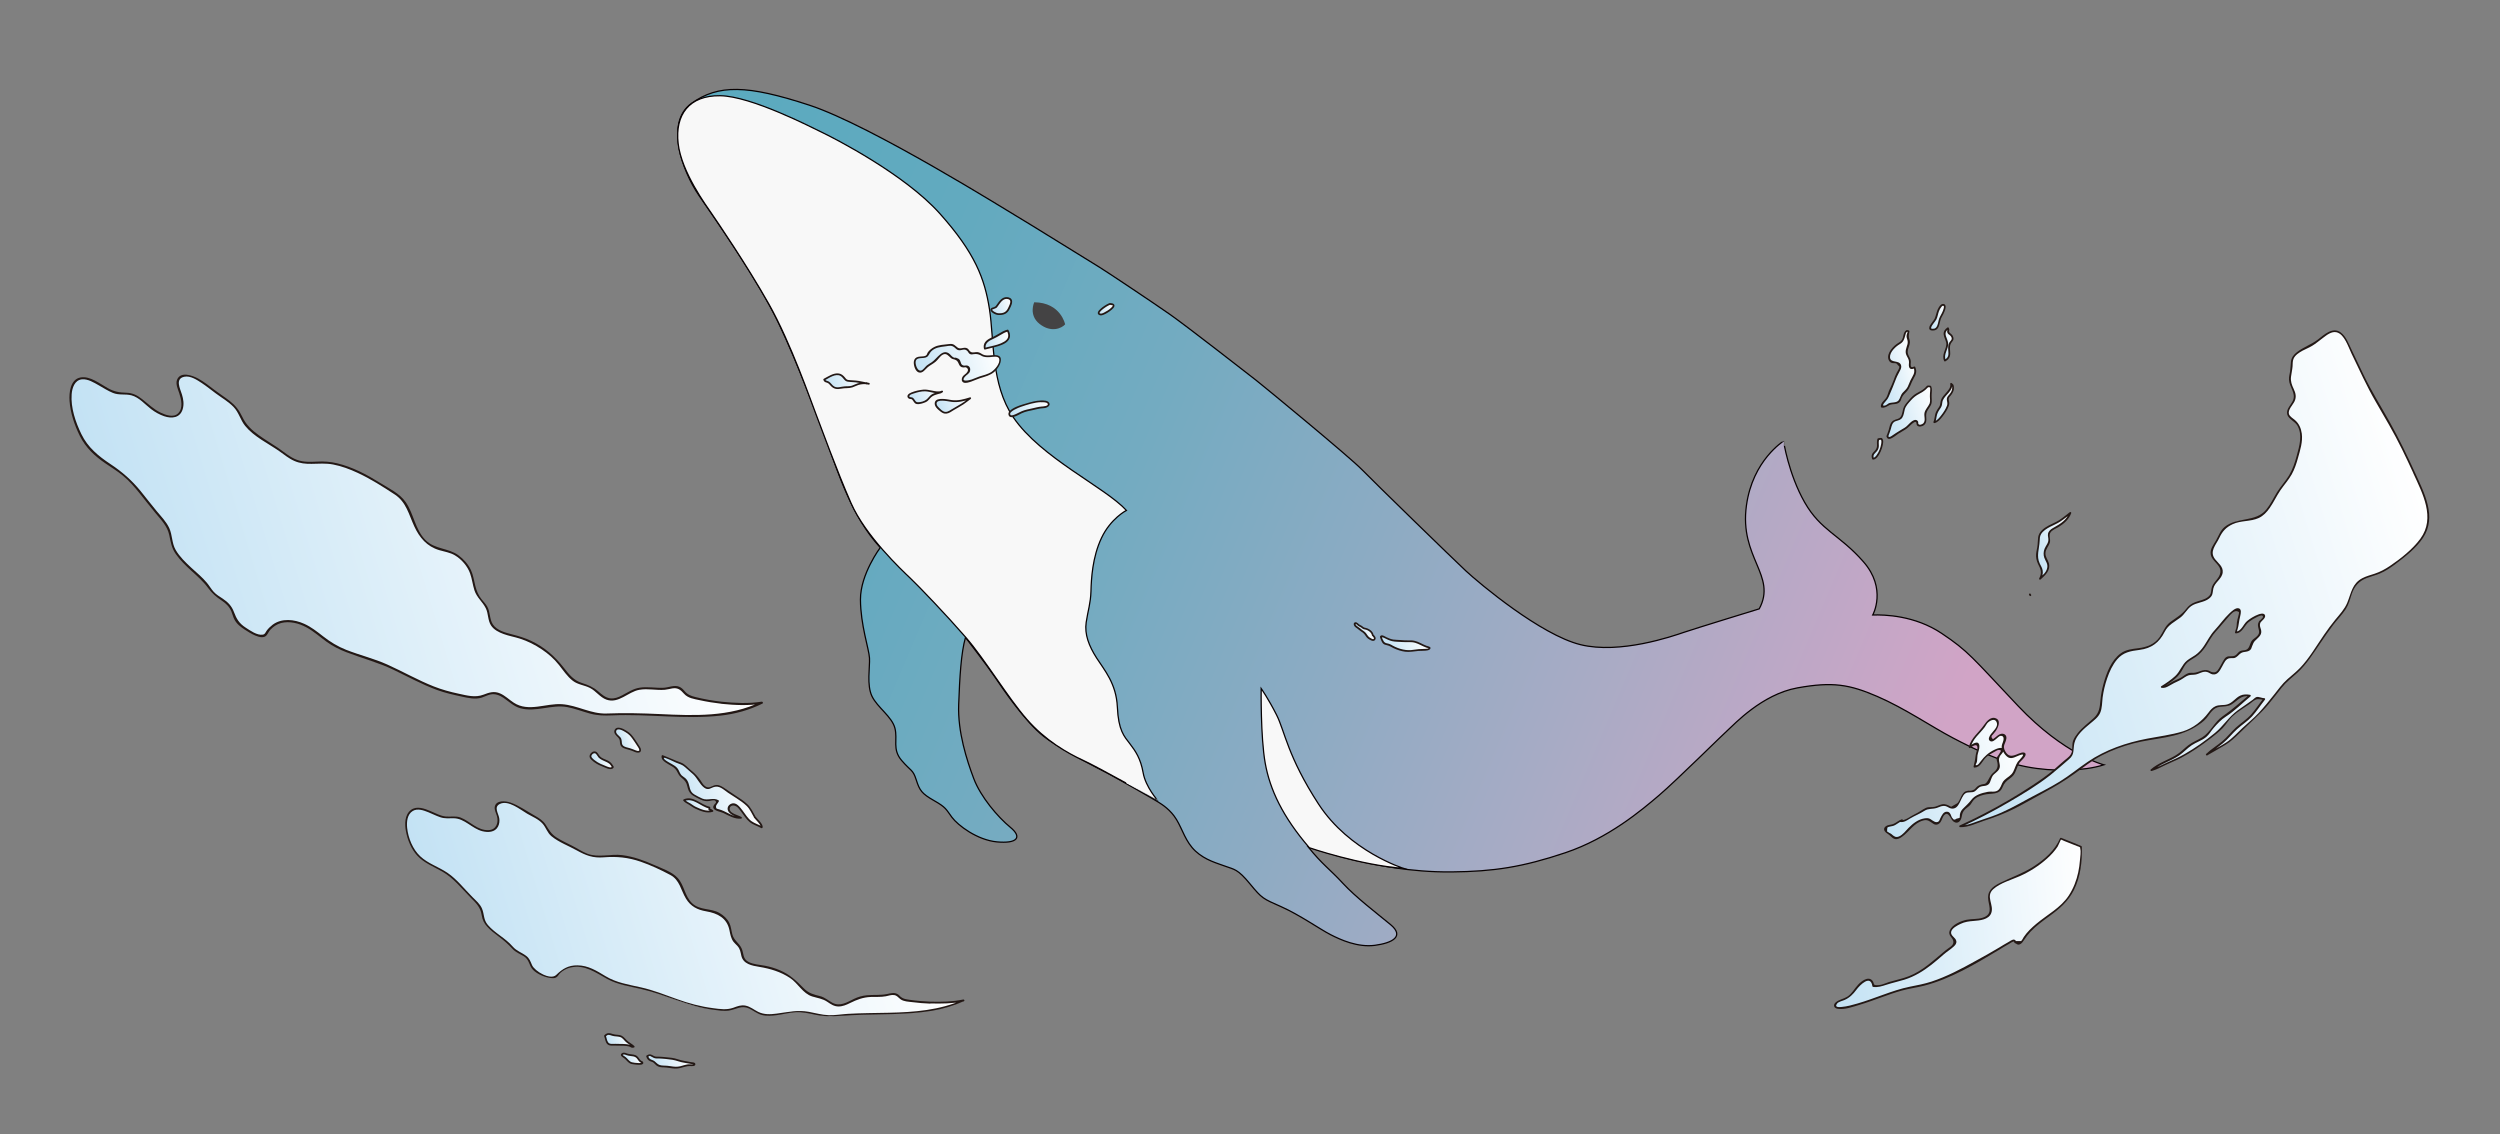 <?xml version="1.0" encoding="utf-8"?>
<!-- Generator: Adobe Illustrator 26.3.1, SVG Export Plug-In . SVG Version: 6.00 Build 0)  -->
<svg version="1.1" id="圖層_1" xmlns="http://www.w3.org/2000/svg" xmlns:xlink="http://www.w3.org/1999/xlink" x="0px" y="0px"
	 viewBox="0 0 544.63 247.13" style="enable-background:new 0 0 544.63 247.13;" xml:space="preserve">
<rect x="0" y="0" width="544.63" height="247.13" fill="#808080" stroke="none"/>
<style type="text/css">
	.st0{fill-rule:evenodd;clip-rule:evenodd;fill:url(#SVGID_1_);stroke:#070001;stroke-width:0.275;stroke-miterlimit:10;}
	.st1{fill:#444344;}
	.st2{fill-rule:evenodd;clip-rule:evenodd;fill:#F8F8F8;stroke:#070001;stroke-width:0.275;stroke-miterlimit:10;}
	.st3{fill:url(#SVGID_00000151505412512627168950000002361304564312848785_);}
	.st4{fill:#231815;}
	.st5{fill:url(#SVGID_00000083811973588391913870000015812999190287771563_);}
	.st6{fill:url(#SVGID_00000029043132584697600060000006066472535444076702_);}
	.st7{fill:url(#SVGID_00000144297205778549150850000001414802346764514438_);}
	.st8{fill:url(#SVGID_00000158028376314188636710000003348163457305268406_);}
	.st9{fill:url(#SVGID_00000054949564476567381810000011283076003955396789_);}
	.st10{fill:url(#SVGID_00000099629856919111204360000005905149578093171115_);}
	.st11{fill:url(#SVGID_00000023246902343953302340000015053588570236342698_);}
	.st12{fill:url(#SVGID_00000049185128041278898780000015275249572975330225_);}
	.st13{fill:url(#SVGID_00000060008513701817307510000014426717075208232869_);}
	.st14{fill:url(#SVGID_00000145026711998824129010000009034360794597122945_);}
	.st15{fill:url(#SVGID_00000021807010449264429400000000103218257338416274_);}
	.st16{fill:url(#SVGID_00000148634585598299707130000012848559006395143345_);}
	.st17{fill:url(#SVGID_00000013188343830950004430000005032689747895567288_);}
	.st18{fill:url(#SVGID_00000037650350965408570020000008389330310305505970_);}
	.st19{fill:url(#SVGID_00000136404828358446794230000007948926589848150928_);}
	.st20{fill:url(#SVGID_00000064325140492909525860000015382308567187971504_);}
	.st21{fill:url(#SVGID_00000115512471382355390170000013969874141559151505_);}
	.st22{fill:url(#SVGID_00000160885564286582140520000002750303003390289820_);}
	.st23{fill:url(#SVGID_00000067223481787738660680000012816834116543488665_);}
	.st24{fill:url(#SVGID_00000024688945076527399240000015680285806658694583_);}
	.st25{fill:url(#SVGID_00000159430561461344757420000008593944075824736155_);}
	.st26{fill:url(#SVGID_00000014593957608493691450000008894011378045636998_);}
	.st27{fill:url(#SVGID_00000090287215415533845830000010573100909917440390_);}
	.st28{fill:url(#SVGID_00000103957217632135076150000008569123175138992551_);}
	.st29{fill:url(#SVGID_00000076567271998654592350000014538136348405116802_);}
	.st30{fill:url(#SVGID_00000115473188918541097740000007057015733157441154_);}
	.st31{fill:url(#SVGID_00000098179678343227245000000001912227266725053118_);}
	.st32{fill:url(#SVGID_00000110432793054940045510000001683722798904149416_);}
	.st33{fill:url(#SVGID_00000009579761171146782500000004835698506796217233_);}
	.st34{fill:url(#SVGID_00000132075030294667336010000015838431072163550651_);}
</style>
<g>
	<linearGradient id="SVGID_1_" gradientUnits="userSpaceOnUse" x1="137.335" y1="69.757" x2="412.16" y2="186.437">
		<stop  offset="0" style="stop-color:#5BAABF"/>
		<stop  offset="0.188" style="stop-color:#62AABF"/>
		<stop  offset="0.376" style="stop-color:#73ABC1"/>
		<stop  offset="0.564" style="stop-color:#8CABC3"/>
		<stop  offset="0.752" style="stop-color:#A9ABC5"/>
		<stop  offset="0.938" style="stop-color:#C7A6C6"/>
		<stop  offset="1" style="stop-color:#D1A4C6"/>
	</linearGradient>
	<path class="st0" d="M191.77,119.29c0,0-4.34,5.78-4.32,11.32c0.02,5.54,1.86,10.76,1.97,12.74c0.11,1.98-0.64,5.9,0.55,8.35
		c1.19,2.44,4.35,4.43,4.99,6.93c0.64,2.5-0.63,4.58,1.45,7.02c2.08,2.44,2.44,1.9,3.19,4.23c0.75,2.33,1.18,2.99,3.86,4.52
		c2.68,1.52,2.6,1.87,3.91,3.64c1.31,1.77,5.52,4.97,9.83,5.37c4.31,0.4,5.62-0.95,2.9-3.18c-2.72-2.23-6.46-6.62-7.97-10.62
		c-1.51-4-3.51-10.19-3.28-16.13c0.22-5.94,0.52-11.24,1.48-14.62c0,0,4.79,6.21,6.42,8.65c1.63,2.44,6.65,9.81,10.61,12.89
		c3.96,3.07,12.02,7.04,13.8,7.98c1.78,0.93,10.27,5.78,11.16,6.35c0.9,0.57,2.68,1.67,3.98,3.81c1.31,2.14,1.99,4.9,4.15,6.89
		c2.16,1.99,4.72,2.62,6.57,3.31c1.85,0.69,2.6,0.54,5.27,3.79c2.67,3.25,2.82,3.23,6.84,5.01c4.01,1.78,8.45,4.91,10.7,6.06
		c2.24,1.15,5.93,2.83,9.7,2.34c3.78-0.5,6.52-1.94,3.39-4.52c-3.13-2.58-7.6-5.98-10.41-9.03c-2.81-3.05-4.45-4.06-7.5-7.85
		c0,0,6.27,2,10.34,2.91c4.07,0.9,11.77,2.59,20.91,2.5c9.15-0.09,15.43-1.05,24.78-4.19c9.35-3.15,16.61-9.27,20.42-12.53
		c3.81-3.26,13.85-13.22,15.06-14.28c1.21-1.06,7.3-7.69,15.04-9.09c7.74-1.4,11.39-0.73,17.4,1.86c6,2.59,11.79,6.58,16.48,9.04
		c4.69,2.46,10.2,5.15,16.02,6.28c5.81,1.13,12.53,0.96,16.86-0.42c0,0-8.62-2.19-18.67-12.82c-10.05-10.63-10.8-11.9-16.66-15.82
		c-5.86-3.92-12.42-4.07-15.01-4.01c0,0,3.16-5.69-2.05-11.61c-5.2-5.92-9.25-6.73-12.78-12.91c-3.53-6.18-4.63-13.46-4.6-13.39
		c0.03,0.07-6.72,4.12-8.09,14.07c-1.58,11.43,6.69,15.23,2.79,22.51c0,0-13.92,4.27-16.4,5.11c-2.48,0.85-13.93,4.82-22.55,2.69
		c-8.63-2.13-21.96-13.28-24.95-16.06c-2.99-2.79-19.86-19.21-22.63-22.05c-2.77-2.84-21.49-18.25-23.13-19.53
		c-1.64-1.28-14.97-11.67-18.61-14.23c-3.64-2.56-14.41-9.73-15.47-10.36c-1.06-0.63-16.54-10.26-18.07-11.13
		c-1.54-0.87-31.56-19.72-45.13-24.17c-13.57-4.44-19.79-4.55-25.65-0.4c-5.87,4.15-2.03,14.77,1.61,20.07
		c3.64,5.3,12.88,18.44,17.39,27.9c4.51,9.46,8.74,21.27,10.8,26.71C182.52,102.64,185.47,112.45,191.77,119.29L191.77,119.29z"/>
	<path class="st1" d="M225.31,65.85c0,0-1.31,2.79,1.19,4.74c2.5,1.95,4.77,0.94,5.54,0.08C232.05,70.67,231.1,65.91,225.31,65.85z"
		/>
	<path class="st2" d="M245.39,111.19c0,0-3.43,1.77-5.42,5.99c-2,4.22-2.23,8.96-2.3,11.62c-0.08,2.66-0.65,4.17-1.04,6.77
		c-0.39,2.6,0.59,5.15,2.28,7.79c1.69,2.64,4.27,5.54,4.51,10.66c0.23,5.13,1.49,6.4,2.72,8c1.23,1.6,2.35,3.21,2.9,6.34
		c0.55,3.13,3.21,6.06,3.2,6.07c0,0.01-12.96-7.27-16.32-8.81c-3.36-1.54-8.18-4.27-12.28-8.98c-4.11-4.71-9.09-13-13.22-17.76
		c-4.13-4.76-10.19-11.1-12.12-12.93c-1.93-1.82-9.76-9.21-12.9-16.34c-3.13-7.12-6.55-16.58-7.63-19.36
		c-1.08-2.78-5.46-15.49-10.3-24.06c-4.84-8.56-11.36-18.09-12.45-19.68c-1.09-1.6-6.58-9.02-7.29-15.27
		c-0.7-6.25,2.39-10.48,9.15-10.39s19.77,6.82,22.27,8.02c2.5,1.2,17.85,9.01,25.57,17.63c7.71,8.62,9.8,14.22,10.84,20.86
		c1.04,6.64,0.29,16.34,5.19,23.55C226.73,99.73,240.75,106.14,245.39,111.19L245.39,111.19z"/>
	<path class="st2" d="M274.75,149.99c0,0-0.15,10.53,0.88,16.27c1.03,5.73,3.76,11.62,9.61,18.42c0,0,10.95,3.77,20.59,4.52
		c0,0-11.84-3.67-18.58-14.03c-6.74-10.36-7.36-15.9-9.14-19.41C276.34,152.26,274.75,149.99,274.75,149.99L274.75,149.99z"/>
</g>
<g>
	<g>
		
			<linearGradient id="SVGID_00000150104777807936464850000006025559557429417913_" gradientUnits="userSpaceOnUse" x1="776.191" y1="-117.414" x2="893.858" y2="-117.414" gradientTransform="matrix(0.957 -0.291 0.291 0.957 -292.997 480.214)">
			<stop  offset="0" style="stop-color:#C3E2F4"/>
			<stop  offset="1" style="stop-color:#FFFFFF"/>
		</linearGradient>
		<path style="fill:url(#SVGID_00000150104777807936464850000006025559557429417913_);" d="M525.92,102.99
			c-2.24-4.92-4.65-9.79-7.49-14.39c-2.85-4.6-4.8-9.43-7.24-14.2c-1.62-3.17-3.2-2.47-5.05-1.1c0,0,0,0,0,0
			c-0.69,0.51-1.42,1.12-2.21,1.66c-1.05,0.72-2.41,1.1-3.39,1.88c-1.56,1.24-1.14,1.69-1.34,3.46c-0.17,1.48-0.6,2.04-0.12,3.56
			c0.36,1.12,1.03,1.49,0.84,2.85c-0.04,0.3-0.2,0.62-0.4,0.96c-0.05,0.09-0.11,0.18-0.16,0.27c-0.48,0.76-1.06,1.56-0.89,2.3
			c0,0,0,0,0,0c0,0,0,0,0,0c0.14,0.64,1.61,1.43,2.01,2.07c0.27,0.43,0.46,0.85,0.59,1.29c0.57,1.87-0.02,3.79-0.54,5.75
			c-0.77,2.9-1.4,4.21-3.37,6.64c-1.74,2.14-2.74,5.64-5.19,6.71c-1.91,0.84-3.84,0.41-5.7,1.35c-1.81,0.91-2.3,1.49-3.02,3.18
			c-0.27,0.65-1.23,1.96-1.39,2.52c-0.15,0.53-0.11,0.97,0.02,1.35c0.41,1.16,1.76,1.82,2.08,2.9c0.1,0.33,0.1,0.7-0.05,1.14
			c-0.33,0.96-1.37,1.61-1.77,2.5c-0.58,1.31,0.35,1.48-1.03,2.62c-0.84,0.69-1.87,0.73-2.84,1.12c-1.63,0.66-1.38,0.9-2.43,2.12
			c-1.51,1.75-3.44,1.8-4.42,4.02c-0.83,1.87-1.91,3.05-4.09,3.65c-1.64,0.45-3.57,0.14-5.18,1.33c-2.74,2.03-4.13,7.23-4.38,10.26
			c-0.19,2.35-0.31,2.89-2.1,4.36c-1.39,1.14-3.16,2.67-3.84,4.35c-0.36,0.89-0.02,2.1-0.39,2.86c-0.33,0.68-1.32,1.26-1.88,1.77
			c-1.35,1.22-2.74,2.48-4.25,3.54c-5.53,3.87-12.08,7.61-18.28,10.4c0,0,0,0,0,0c0,0,0,0,0,0c1.48,0.13,4.03-1.06,5.3-1.44
			c1.9-0.57,3.83-1.34,5.62-2.18c1.3-0.61,2.57-1.33,3.81-2.13c0,0,0,0,0,0c4.02-2,7.88-4.09,11.51-6.94
			c4.71-3.71,9.9-5.46,15.79-6.46c2.17-0.37,4.4-0.81,6.4-1.32c1.31-0.33,3.12-1.57,4.21-2.36c1.03-0.73,1.64-2.14,2.43-2.78
			c1.21-0.97,1.94-0.39,3.36-0.83c1.07-0.33,1.83-1.6,2.85-1.96c0.66-0.23,1.26-0.21,1.84-0.08c-0.1,0.08-0.19,0.16-0.26,0.22
			c-0.56,0.45-1.13,0.91-1.64,1.42c-1.2,1.21-2.49,2.17-3.93,3.06c-0.87,0.54-1.5,1.49-2.21,2.2c-0.68,0.68-1.03,1.6-1.84,2.13
			c-0.97,0.63-2.09,1.04-3.06,1.71c-0.82,0.56-1.47,1.31-2.26,1.9c-1.91,1.42-4.51,1.99-6.23,3.61c1.36-0.34,2.51-1.14,3.8-1.66
			c1.63-0.65,3.16-1.45,4.65-2.38c1.81-1.13,3.51-2.36,5.18-3.69c0.92-0.73,1.76-1.47,2.49-2.38c0.63-0.78,1.01-1.52,1.85-2.11
			c0.98-0.7,1.94-1.42,2.94-2.1c0.7-0.48,1.39-0.96,2.06-1.47c0.53,0.17,1.06,0.3,1.62,0.26c-0.02,0.03-0.04,0.05-0.06,0.07
			c-0.96,1.15-1.77,2.48-2.78,3.59c-1.16,1.27-2.69,2.1-3.87,3.38c-0.93,1.01-1.81,2.03-2.94,2.83c-0.96,0.68-2.07,1.46-2.89,2.27
			c1.44-0.85,2.9-1.65,4.34-2.51c1.36-0.82,2.38-2.09,3.55-3.16c1.22-1.12,2.5-2.14,3.61-3.36c1.88-2.04,3.54-4.26,5.28-6.43
			c1.44-1.45,3.22-2.62,4.47-4.24c2.25-2.9,4.15-6.1,6.4-9c1-1.29,2.24-2.49,2.98-3.98c0.57-1.16,0.65-2.39,1.23-3.51
			c1.47-2.84,4.24-2.51,6.66-3.87c2.48-1.39,4.81-3.44,6.83-5.39C531.29,114.01,528.65,108.98,525.92,102.99z M492.34,135.4
			c-0.47,0.7-0.2,1.03,0.01,1.69c0.34,1.07-0.38,1.56-1.15,2.19c-0.24,0.2-0.52,0.42-0.67,0.71c-0.18,0.36-0.02,0.72-0.17,1.06
			c-0.4,0.9-1.47,0.64-2.22,0.95c-0.56,0.23-0.8,0.93-1.39,1.14c-0.54,0.19-1.14-0.14-1.65,0.17c-0.46,0.29-0.78,1.13-1.08,1.57
			c-0.38,0.56-0.58,1.33-1.19,1.67c-0.84,0.47-1.22-0.15-1.97-0.37c-1.1-0.33-2,0.63-3.01,0.59c-0.72-0.03-0.92-0.1-1.58,0.32
			c-0.58,0.37-1.02,0.74-1.67,1.01c-0.66,0.28-1.25,0.51-1.85,0.91c-0.49,0.32-1.21,0.81-1.83,0.63c0,0,0.13-0.08,0.34-0.21
			c0.85-0.54,3.06-2.02,3.73-3.19c0.45-0.78,0.83-1.67,1.58-2.23c0.74-0.55,1.62-0.97,2.33-1.59c1.69-1.46,2.31-3.73,3.9-5.23
			c1.14-1.08,2.03-2.61,3.23-3.66c0.28-0.24,0.58-0.46,0.9-0.64c1.55-0.86,0.93,1.21,0.67,2.01c-0.17,0.55-0.11,0.91-0.13,1.44
			c-0.02,0.52-0.39,0.96-0.41,1.44c1.21,0.07,1.72-1.69,2.55-2.33c0.58-0.45,2.54-1.73,3.27-1.57
			C493.89,134.07,492.6,135,492.34,135.4z"/>
		<g>
			<path class="st4" d="M526.08,102.9c-1.67-3.66-3.42-7.28-5.38-10.79c-1.94-3.48-4.04-6.83-5.78-10.43
				c-0.88-1.82-1.73-3.66-2.62-5.48c-0.62-1.27-1.19-2.92-2.39-3.79c-1.74-1.27-3.63,0.54-4.97,1.57c-1.42,1.08-3.13,1.64-4.53,2.72
				c-0.73,0.57-1.21,1.17-1.32,2.09c-0.08,0.69-0.07,1.38-0.18,2.07c-0.1,0.61-0.28,1.22-0.25,1.84c0.06,1.61,1.56,2.91,0.87,4.54
				c-0.39,0.92-1.57,1.93-1.25,3.05c0.29,1.03,1.69,1.51,2.22,2.43c1.16,2.03,0.42,4.47-0.15,6.56c-0.4,1.48-0.87,2.93-1.66,4.26
				c-0.78,1.3-1.83,2.4-2.63,3.69c-0.77,1.25-1.4,2.61-2.33,3.76c-2.31,2.86-6.39,1.55-9.12,3.84c-0.92,0.77-1.25,1.86-1.83,2.87
				c-0.55,0.97-1.38,1.92-1.16,3.11c0.29,1.58,2.29,2.2,2.09,3.88c-0.18,1.46-1.74,2.14-1.94,3.62c-0.1,0.78-0.07,1.21-0.77,1.76
				c-0.81,0.64-1.83,0.74-2.77,1.11c-0.9,0.35-1.42,0.76-1.99,1.5c-0.97,1.27-2.22,1.92-3.46,2.85c-1.16,0.88-1.5,2.13-2.3,3.27
				c-1.09,1.55-2.8,2.19-4.62,2.41c-1.36,0.17-2.71,0.29-3.86,1.13c-2.06,1.51-3.1,4.26-3.75,6.63c-0.33,1.19-0.56,2.41-0.67,3.64
				c-0.14,1.51-0.26,2.7-1.41,3.78c-1.18,1.11-2.5,2.03-3.52,3.31c-0.4,0.5-0.79,1.06-1.01,1.66c-0.27,0.74-0.12,1.5-0.25,2.26
				c-0.18,0.99-0.9,1.43-1.62,2.02c-0.77,0.63-1.49,1.33-2.25,1.97c-1.54,1.32-3.22,2.47-4.91,3.58c-3.35,2.2-6.82,4.22-10.38,6.07
				c-1.75,0.91-3.52,1.76-5.31,2.58c-0.2,0.09-0.06,0.42,0.15,0.36c0,0,0,0,0,0c-0.05-0.12-0.1-0.24-0.15-0.36c0,0,0,0,0,0
				c-0.19,0.09-0.08,0.36,0.1,0.36c1.82,0.06,3.55-0.86,5.24-1.41c2.31-0.75,4.59-1.6,6.75-2.71c2.16-1.11,4.28-2.34,6.42-3.5
				c2.23-1.21,4.41-2.51,6.47-4c1.96-1.42,3.82-2.9,5.98-4.02c2.2-1.14,4.54-1.99,6.94-2.62c4.47-1.17,9.59-1.1,13.56-3.65
				c0.83-0.54,1.67-1.07,2.3-1.84c0.83-1.01,1.43-2.29,2.88-2.46c0.92-0.11,1.78-0.03,2.6-0.54c1.41-0.88,2.02-2.07,3.92-1.73
				c-0.03-0.11-0.06-0.22-0.09-0.33c-1.94,1.59-3.72,3.24-5.8,4.67c-1.76,1.21-2.64,3.46-4.42,4.56c-0.99,0.62-2.09,1.01-3.03,1.73
				c-0.93,0.71-1.7,1.57-2.71,2.17c-1.82,1.09-3.88,1.7-5.49,3.12c-0.15,0.13,0.01,0.38,0.19,0.33c1.03-0.29,1.94-0.78,2.9-1.25
				c1.16-0.57,2.37-1.02,3.51-1.62c2.32-1.21,4.48-2.73,6.55-4.32c0.88-0.68,1.76-1.37,2.53-2.17c0.8-0.83,1.37-1.89,2.23-2.65
				c1.08-0.96,2.4-1.75,3.59-2.57c0.43-0.3,0.9-0.77,1.38-0.98c0.53-0.23,1.29,0.03,1.86,0.03c-0.05-0.11-0.09-0.22-0.14-0.33
				c-0.92,1.14-1.71,2.39-2.68,3.49c-1,1.14-2.29,1.93-3.4,2.94c-1.02,0.93-1.85,2.04-2.91,2.93c-1.16,0.97-2.45,1.73-3.54,2.78
				c-0.16,0.15,0.05,0.42,0.24,0.31c1.31-0.77,2.64-1.49,3.94-2.28c1.19-0.72,2.14-1.62,3.12-2.59c2.12-2.11,4.37-3.96,6.29-6.28
				c0.98-1.19,1.93-2.4,2.88-3.61c0.97-1.23,2.19-2.15,3.35-3.19c2.1-1.9,3.6-4.37,5.19-6.69c0.86-1.27,1.73-2.54,2.66-3.76
				c0.89-1.16,1.93-2.22,2.74-3.45c0.68-1.05,0.93-2.13,1.32-3.3c0.56-1.72,1.6-2.86,3.29-3.5c0.93-0.35,1.9-0.58,2.81-0.96
				c1.25-0.52,2.39-1.31,3.46-2.11c2.12-1.58,4.47-3.44,5.95-5.65C530.94,112.6,528.1,107.31,526.08,102.9
				c-0.1-0.23-0.44-0.03-0.34,0.2c2.02,4.41,4.86,9.7,1.56,14.23c-1.69,2.32-4.3,4.38-6.66,5.97c-1.04,0.7-2.09,1.27-3.28,1.67
				c-0.92,0.31-1.87,0.54-2.74,1c-2.21,1.16-2.4,3.23-3.26,5.32c-0.58,1.41-1.62,2.51-2.58,3.67c-0.87,1.05-1.67,2.16-2.45,3.28
				c-1.69,2.43-3.22,5.14-5.28,7.28c-0.86,0.89-1.84,1.65-2.76,2.47c-1.12,1-1.98,2.21-2.91,3.38c-1.05,1.33-2.12,2.65-3.27,3.89
				c-1.12,1.21-2.41,2.24-3.61,3.36c-1.16,1.07-2.17,2.26-3.51,3.13c-1.4,0.91-2.9,1.67-4.34,2.51c0.08,0.1,0.16,0.2,0.24,0.31
				c1.05-1,2.27-1.74,3.38-2.65c1.13-0.92,2-2.08,3.07-3.06c1.05-0.96,2.28-1.72,3.25-2.77c1.04-1.13,1.87-2.46,2.83-3.66
				c0.1-0.13,0.04-0.33-0.14-0.33c-0.48,0-1.23-0.36-1.65-0.26c-0.31,0.07-0.66,0.46-0.92,0.65c-1.08,0.77-2.17,1.51-3.24,2.28
				c-1.93,1.4-3.11,3.4-4.95,4.91c-2.07,1.7-4.29,3.28-6.61,4.6c-1.14,0.65-2.32,1.19-3.52,1.71c-1.26,0.54-2.43,1.26-3.75,1.64
				c0.06,0.11,0.13,0.22,0.19,0.33c1.73-1.53,4-2.09,5.89-3.37c0.98-0.67,1.77-1.58,2.76-2.24c1-0.67,2.23-1.02,3.16-1.8
				c0.64-0.54,1.05-1.32,1.6-1.95c0.83-0.96,1.63-1.82,2.7-2.51c1.96-1.27,3.55-2.92,5.34-4.39c0.11-0.09,0.05-0.3-0.09-0.33
				c-0.73-0.13-1.45-0.15-2.14,0.17c-1.06,0.49-1.68,1.59-2.84,1.92c-0.84,0.24-1.74,0.03-2.55,0.39c-0.67,0.29-1.13,0.84-1.55,1.41
				c-1.36,1.82-3.35,3.39-5.56,4.07c-2.53,0.77-5.21,1.09-7.8,1.59c-4.56,0.88-9.01,2.4-12.88,5.01c-2.09,1.41-4.01,3.02-6.16,4.34
				c-2.22,1.37-4.56,2.5-6.85,3.74c-2.58,1.41-5.03,2.81-7.83,3.81c-1.16,0.41-2.33,0.78-3.48,1.2c-1.13,0.41-2.32,0.87-3.53,0.82
				c0.03,0.12,0.07,0.24,0.1,0.36c0,0,0,0,0,0c0.2-0.09,0.06-0.42-0.15-0.36c0,0,0,0,0,0c0.05,0.12,0.1,0.24,0.15,0.36
				c3.56-1.61,7.03-3.41,10.41-5.38c3.15-1.84,6.35-3.75,9.21-6.02c1.36-1.08,2.66-2.26,3.99-3.39c1.3-1.09,0.84-2.04,1.19-3.55
				c0.41-1.75,2.15-3.16,3.47-4.26c0.79-0.67,1.7-1.31,2.13-2.29c0.46-1.03,0.4-2.24,0.54-3.34c0.19-1.42,0.52-2.83,0.99-4.19
				c0.5-1.47,1.17-2.95,2.18-4.14c1.3-1.53,2.93-1.82,4.83-2.05c2.68-0.34,4.34-1.61,5.54-3.98c0.78-1.54,2.13-2.11,3.43-3.1
				c0.9-0.69,1.4-1.79,2.29-2.44c1.18-0.86,2.8-0.77,3.94-1.68c0.89-0.71,0.71-1.2,0.92-2.18c0.3-1.37,1.88-2.06,2.04-3.5
				c0.14-1.28-0.97-2-1.66-2.89c-1.32-1.7,0.22-3.12,0.94-4.67c0.65-1.39,1.46-2.29,2.88-2.95c1.8-0.84,3.87-0.53,5.67-1.34
				c1.01-0.46,1.77-1.28,2.4-2.18c0.86-1.22,1.48-2.59,2.31-3.82c0.81-1.2,1.79-2.25,2.5-3.52c0.62-1.12,1.02-2.33,1.36-3.56
				c0.47-1.7,1.07-3.53,0.83-5.32c-0.15-1.14-0.6-2.17-1.47-2.93c-0.41-0.36-1.17-0.78-1.33-1.34c-0.26-0.92,0.85-1.97,1.22-2.75
				c0.45-0.95,0.25-1.8-0.18-2.7c-0.41-0.86-0.71-1.67-0.59-2.64c0.09-0.77,0.28-1.51,0.34-2.28c0.04-0.55-0.01-1.13,0.21-1.65
				c0.34-0.81,1.23-1.37,1.96-1.77c0.69-0.37,1.43-0.65,2.1-1.06c0.83-0.5,1.58-1.15,2.36-1.73c0.81-0.61,1.87-1.48,2.96-1.22
				c1.72,0.41,2.57,3.24,3.25,4.64c1.7,3.51,3.29,7.08,5.25,10.45c1.99,3.43,3.99,6.81,5.74,10.37c0.85,1.73,1.67,3.48,2.48,5.24
				C525.85,103.32,526.19,103.12,526.08,102.9z"/>
			<path class="st4" d="M492.17,135.3c-0.19,0.35-0.31,0.61-0.27,1.01c0.09,0.91,0.62,1.44-0.19,2.28
				c-0.35,0.37-0.87,0.61-1.17,1.03c-0.44,0.62-0.44,1.63-1.21,1.94c-0.41,0.16-0.88,0.08-1.29,0.28c-0.43,0.2-0.62,0.63-0.99,0.89
				c-0.67,0.48-1.39,0.03-2.04,0.42c-0.34,0.2-0.55,0.6-0.74,0.93c-0.29,0.49-0.54,1.02-0.84,1.5c-0.44,0.7-0.75,1.1-1.73,0.78
				c-0.18-0.06-0.34-0.19-0.51-0.26c-1.22-0.48-2.13,0.43-3.33,0.48c-0.39,0.02-0.75-0.06-1.13,0.07c-0.54,0.18-1.01,0.61-1.48,0.9
				c-0.58,0.35-1.22,0.56-1.82,0.87c-0.8,0.4-1.53,1.15-2.48,1.03c0.03,0.12,0.07,0.24,0.1,0.36c1.48-0.9,3.21-1.98,4.14-3.48
				c0.42-0.67,0.7-1.41,1.28-1.96c0.54-0.51,1.25-0.84,1.85-1.25c0.93-0.63,1.63-1.43,2.24-2.36c0.71-1.08,1.28-2.24,2.17-3.2
				c0.95-1.02,1.79-2.13,2.73-3.16c0.47-0.52,1.23-1.49,1.96-1.23c0.46,0.16,0.38,0.18,0.31,0.61c-0.03,0.2-0.09,0.39-0.14,0.58
				c-0.11,0.43-0.23,0.82-0.28,1.26c-0.05,0.43-0.02,0.83-0.15,1.26c-0.08,0.29-0.21,0.54-0.26,0.85c-0.02,0.12,0.05,0.25,0.19,0.25
				c1.44-0.06,1.84-1.73,2.83-2.5c0.56-0.43,1.21-0.81,1.85-1.11c0.24-0.11,1.25-0.61,1.22,0.03c-0.01,0.24-0.62,0.68-0.77,0.88
				c-0.15,0.19,0.12,0.47,0.27,0.28c0.29-0.37,1.18-0.97,0.94-1.55c-0.23-0.55-1.08-0.29-1.47-0.14c-0.84,0.32-1.73,0.84-2.42,1.42
				c-0.82,0.68-1.25,2.25-2.45,2.3c0.06,0.08,0.13,0.16,0.19,0.25c0.11-0.65,0.35-1.21,0.42-1.86c0.07-0.66,0.22-1.24,0.36-1.89
				c0.1-0.46,0.29-1.29-0.26-1.54c-0.7-0.32-1.7,0.69-2.13,1.09c-1.17,1.11-2.11,2.48-3.21,3.66c-0.95,1.02-1.55,2.27-2.32,3.41
				c-0.52,0.77-1.11,1.45-1.87,1.99c-0.59,0.42-1.25,0.73-1.81,1.19c-1.14,0.92-1.51,2.4-2.59,3.39c-0.92,0.84-1.96,1.56-3.03,2.21
				c-0.18,0.11-0.08,0.34,0.1,0.36c0.64,0.08,1.12-0.16,1.67-0.48c0.67-0.41,1.35-0.73,2.06-1.06c0.62-0.28,1.12-0.71,1.72-1.03
				c0.65-0.35,1.14-0.22,1.83-0.32c0.89-0.13,1.65-0.82,2.6-0.57c0.43,0.11,0.78,0.46,1.23,0.53c1.14,0.17,1.62-0.99,2.08-1.79
				c0.4-0.7,0.72-1.64,1.63-1.74c0.51-0.06,0.88,0.1,1.35-0.19c0.63-0.39,0.77-0.91,1.57-1.12c0.46-0.12,0.96-0.08,1.37-0.36
				c0.4-0.27,0.43-0.52,0.57-0.94c0.44-1.25,0.7-1.15,1.46-1.98c0.29-0.31,0.5-0.62,0.54-1.05c0.08-0.82-0.6-1.34-0.12-2.22
				C492.63,135.27,492.29,135.08,492.17,135.3z"/>
		</g>
	</g>
	<g>
		<g>
			
				<linearGradient id="SVGID_00000156549139439021259550000012998493332350338715_" gradientUnits="userSpaceOnUse" x1="805.397" y1="-121.801" x2="805.443" y2="-121.801" gradientTransform="matrix(0.957 -0.291 0.291 0.957 -292.997 480.214)">
				<stop  offset="0" style="stop-color:#C3E2F4"/>
				<stop  offset="1" style="stop-color:#FFFFFF"/>
			</linearGradient>
			<path style="fill:url(#SVGID_00000156549139439021259550000012998493332350338715_);" d="M442.2,129.49
				c0.03,0.06,0.06,0.12,0.1,0.18L442.2,129.49z"/>
			<g>
				<path class="st4" d="M442.04,129.59c0.03,0.06,0.06,0.12,0.1,0.18c0.01,0.02,0.03,0.04,0.05,0.05c0.02,0.02,0.04,0.03,0.07,0.03
					c0.03,0.01,0.05,0.01,0.08,0c0.03,0,0.05-0.01,0.07-0.02c0.04-0.03,0.08-0.07,0.09-0.12c0-0.02,0-0.03,0.01-0.05
					c0-0.04-0.01-0.07-0.03-0.1c-0.03-0.05-0.06-0.1-0.09-0.16c0-0.01-0.01-0.01-0.01-0.02c-0.01-0.02-0.03-0.04-0.05-0.05
					c-0.02-0.02-0.04-0.03-0.07-0.03c-0.03-0.01-0.05-0.01-0.08,0c-0.03,0-0.05,0.01-0.07,0.02c-0.04,0.03-0.08,0.07-0.09,0.12
					c0,0.02,0,0.03-0.01,0.05C442.01,129.53,442.02,129.56,442.04,129.59c0.03,0.05,0.06,0.1,0.09,0.16c0,0.01,0.01,0.01,0.01,0.02
					c0.11-0.07,0.22-0.13,0.34-0.2c-0.04-0.06-0.08-0.11-0.1-0.18c-0.01-0.02-0.03-0.04-0.05-0.05c-0.02-0.02-0.04-0.03-0.07-0.03
					c-0.03-0.01-0.05-0.01-0.08,0c-0.03,0-0.05,0.01-0.07,0.02c-0.04,0.03-0.08,0.07-0.09,0.12c0,0.02,0,0.03-0.01,0.05
					C442.01,129.53,442.02,129.56,442.04,129.59z"/>
			</g>
		</g>
		<g>
			
				<linearGradient id="SVGID_00000109005205762673279150000017861827474098101679_" gradientUnits="userSpaceOnUse" x1="808.493" y1="-130.425" x2="818.993" y2="-130.425" gradientTransform="matrix(0.957 -0.291 0.291 0.957 -292.997 480.214)">
				<stop  offset="0" style="stop-color:#C3E2F4"/>
				<stop  offset="1" style="stop-color:#FFFFFF"/>
			</linearGradient>
			<path style="fill:url(#SVGID_00000109005205762673279150000017861827474098101679_);" d="M451.02,111.73
				c-0.08,0.23-0.17,0.43-0.26,0.59c-0.61,1.1-1.36,1.64-2.42,2.31c-0.72,0.46-1.85,0.8-2.03,1.78c-0.08,0.42,0.14,0.72,0.14,1.16
				c0,0.72-0.36,1.16-0.71,1.73c-0.31,0.5-0.38,1.13-0.31,1.73c0.07,0.59,0.46,0.97,0.66,1.49c0.37,0.99-0.08,2.15-0.86,2.82
				c-0.28,0.25-0.56,0.49-0.83,0.74c0.2-0.33,0.35-0.66,0.4-0.96c0.19-1.36-0.48-1.73-0.84-2.85c-0.49-1.52-0.05-2.07,0.12-3.56
				c0.2-1.77-0.21-2.22,1.34-3.46c0.98-0.78,2.34-1.16,3.39-1.88C449.6,112.85,450.33,112.25,451.02,111.73z"/>
			<g>
				<path class="st4" d="M450.83,111.68c-0.58,1.56-1.95,2.44-3.34,3.21c-0.43,0.24-0.89,0.51-1.15,0.94
					c-0.34,0.55-0.16,0.99-0.1,1.57c0.09,0.87-0.53,1.4-0.83,2.15c-0.24,0.6-0.28,1.34-0.06,1.95c0.28,0.78,0.82,1.3,0.64,2.21
					c-0.2,1.02-1,1.59-1.72,2.25c0.1,0.08,0.2,0.16,0.31,0.24c0.34-0.61,0.53-1.21,0.42-1.92c-0.09-0.56-0.4-1.02-0.64-1.52
					c-0.77-1.63-0.1-3.18-0.02-4.86c0.03-0.54,0.02-1.08,0.32-1.56c0.43-0.69,1.21-1.18,1.92-1.55c0.75-0.39,1.54-0.7,2.25-1.16
					c0.8-0.52,1.54-1.15,2.3-1.72c0.2-0.15,0-0.49-0.2-0.34c-0.79,0.6-1.55,1.25-2.39,1.78c-0.72,0.45-1.51,0.75-2.26,1.15
					c-1.02,0.55-2.12,1.35-2.27,2.58c-0.09,0.69-0.06,1.39-0.18,2.09c-0.11,0.69-0.32,1.37-0.27,2.08c0.05,0.72,0.3,1.39,0.63,2.02
					c0.5,0.95,0.6,1.75,0.05,2.73c-0.11,0.2,0.14,0.38,0.31,0.24c1.02-0.94,2.22-1.98,1.8-3.55c-0.22-0.8-0.79-1.32-0.74-2.21
					c0.05-0.91,0.72-1.47,0.96-2.3c0.2-0.71-0.29-1.52,0.11-2.14c0.38-0.61,1.18-0.86,1.77-1.22c1.21-0.74,2.26-1.66,2.77-3.02
					C451.29,111.55,450.92,111.45,450.83,111.68z"/>
			</g>
		</g>
	</g>
	<g>
		
			<linearGradient id="SVGID_00000042702765683206901870000010999206330802463110_" gradientUnits="userSpaceOnUse" x1="760.243" y1="-88.706" x2="794.229" y2="-88.706" gradientTransform="matrix(0.957 -0.291 0.291 0.957 -292.997 480.214)">
			<stop  offset="0" style="stop-color:#C3E2F4"/>
			<stop  offset="1" style="stop-color:#FFFFFF"/>
		</linearGradient>
		<path style="fill:url(#SVGID_00000042702765683206901870000010999206330802463110_);" d="M439.73,166.08
			c-0.75,1-0.75,2.36-1.73,3.13c-0.6,0.47-1.26,0.7-1.65,1.42c-0.39,0.71-0.41,1.71-1.33,1.97c-0.66,0.18-1.27-0.11-1.97,0.09
			c-0.99,0.29-2.17,0.47-2.96,1.12c-0.6,0.5-0.77,1.21-1.34,1.68c-0.49,0.41-1.1,0.79-1.42,1.37c-0.38,0.67,0.03,1.59-0.7,2.04
			c-0.61,0.38-1.03-0.07-1.4-0.51c-0.26-0.3-0.19-0.34-0.36-0.67c-0.09-0.17-0.15-0.49-0.33-0.58c-1.28-0.69-1.63,1.75-2.26,2.17
			c-0.54,0.35-0.97,0.09-1.36-0.29c-0.48-0.46-0.55-0.64-1.24-0.6c-1.26,0.07-2.51,0.85-3.38,1.7c-0.73,0.7-2.08,2.42-3.14,2.48
			c-0.68,0.04-0.78-0.28-1.19-0.74c-0.29-0.32-1.11-0.5-1.26-0.83c-0.55-1.21,1.56-1.13,2-1.4c0.36-0.23,0.68-0.54,1.08-0.73
			c0.17-0.08,0.37-0.14,0.56-0.21c-0.21,0.13-0.34,0.21-0.34,0.21c0.62,0.18,1.34-0.31,1.83-0.63c0.6-0.4,1.19-0.64,1.85-0.91
			c0.65-0.27,1.09-0.64,1.67-1.01c0.66-0.43,0.86-0.35,1.58-0.32c1.01,0.04,1.91-0.91,3.01-0.59c0.76,0.22,1.13,0.84,1.97,0.37
			c0.61-0.34,0.82-1.1,1.19-1.67c0.3-0.44,0.62-1.28,1.08-1.57c0.51-0.32,1.11,0.02,1.65-0.17c0.59-0.21,0.82-0.9,1.39-1.14
			c0.75-0.31,1.82-0.05,2.22-0.95c0.15-0.34,0-0.7,0.17-1.06c0.14-0.29,0.42-0.51,0.67-0.71c0.77-0.63,1.5-1.11,1.15-2.19
			c-0.21-0.66-0.48-0.99-0.01-1.69c0.26-0.39,1.55-1.32,0.55-1.54c-0.72-0.16-2.68,1.12-3.27,1.57c-0.83,0.64-1.34,2.4-2.55,2.33
			c0.02-0.48,0.39-0.92,0.41-1.44c0.02-0.53-0.04-0.89,0.13-1.44c0.25-0.8,0.88-2.87-0.67-2.01c-0.32,0.18-0.62,0.4-0.9,0.64
			c0.13-0.52,0.28-1.03,0.53-1.46c0.65-1.14,1.79-2,2.58-3.02c0.52-0.67,0.64-1.36,1.56-1.58c0.95-0.23,1.47-0.09,1.47,0.85
			c0,0.85-0.43,1.32-0.94,1.97c-0.25,0.32-1.13,1.21-0.73,1.66c0.69,0.78,2.01-1.91,3.17-1.01c0.55,0.43-0.18,1.4-0.34,1.88
			c-0.25,0.74-0.11,1.08,0.29,1.67c0.69,1.02,0.98,1.55,2.26,0.98c0.29-0.13,1.84-0.84,2.13-0.52
			C441.28,164.44,439.88,165.88,439.73,166.08z"/>
		<g>
			<path class="st4" d="M439.56,165.99c-0.44,0.67-0.61,1.39-0.96,2.1c-0.45,0.9-1.24,1.18-1.91,1.82c-0.45,0.43-0.58,0.9-0.83,1.44
				c-0.34,0.74-0.76,1.1-1.6,1.11c-0.44,0.01-0.82-0.03-1.25,0.05c-1.31,0.25-2.74,0.66-3.57,1.77c-0.57,0.76-1.19,1.26-1.84,1.93
				c-0.34,0.36-0.53,0.72-0.63,1.2c-0.04,0.21,0.01,0.65-0.09,0.78c-0.22,0.05-0.43,0.11-0.65,0.16c-0.38,0.3-0.66,0.28-0.83-0.06
				c-0.26-0.21-0.31-0.59-0.46-0.87c-0.18-0.34-0.35-0.57-0.78-0.59c-0.78-0.04-1.15,0.83-1.45,1.41c-0.1,0.2-0.2,0.57-0.39,0.72
				c-0.58,0.43-1.25-0.18-1.73-0.49c-0.41-0.27-0.82-0.26-1.31-0.19c-1.38,0.21-2.54,1.1-3.49,2.07c-0.6,0.62-1.24,1.49-2.04,1.85
				c-0.75,0.34-1.14,0-1.67-0.47c-0.21-0.19-0.53-0.26-0.72-0.44c-0.31-0.28-0.26,0.14-0.24-0.58c0.02-0.56,0.08-0.5,0.57-0.63
				c0.23-0.06,0.48-0.08,0.71-0.15c0.73-0.22,1.24-0.81,1.98-1.06c-0.05-0.12-0.1-0.24-0.15-0.36c-0.11,0.07-0.23,0.14-0.34,0.21
				c-0.18,0.11-0.08,0.34,0.1,0.36c0.83,0.1,1.43-0.35,2.11-0.76c1.04-0.62,2.15-1.04,3.17-1.7c0.85-0.55,1.76-0.31,2.68-0.62
				c0.65-0.22,1.17-0.57,1.92-0.38c0.43,0.11,0.77,0.45,1.21,0.52c1.83,0.29,1.95-2.4,3-3.25c0.61-0.5,1.48-0.07,2.14-0.5
				c0.47-0.31,0.72-0.83,1.29-1.03c0.44-0.16,0.94-0.09,1.37-0.29c0.52-0.24,0.61-0.56,0.79-1.06c0.41-1.11,0.43-1.07,1.14-1.68
				c0.29-0.25,0.6-0.52,0.75-0.89c0.34-0.77-0.23-1.48-0.05-2.25c0.16-0.67,0.42-0.71,0.76-1.23c0.08-0.13,0.22-0.3,0.23-0.46
				c0.02-1.02-1.51-0.41-1.95-0.19c-1.36,0.65-2.2,1.42-3.09,2.6c-0.16,0.21-0.45,0.65-0.69,0.74c-0.69,0.24-0.2-0.28-0.11-0.63
				c0.12-0.49,0.06-0.99,0.14-1.48c0.11-0.66,0.46-1.34,0.41-2.02c-0.11-1.48-1.62-0.39-2.25,0.12c0.11,0.06,0.22,0.13,0.33,0.19
				c0.52-1.95,1.94-2.9,3.09-4.43c0.2-0.26,0.33-0.59,0.54-0.83c0.49-0.58,1.81-1.32,2.12,0c0.2,0.86-0.87,1.75-1.33,2.38
				c-0.28,0.39-0.76,1.17-0.13,1.51c0.51,0.28,1.07-0.32,1.43-0.6c0.2-0.16,0.52-0.52,0.8-0.55c0.92-0.09,0.71,0.93,0.49,1.46
				c-0.16,0.39-0.28,0.77-0.21,1.2c0.11,0.67,0.85,1.79,1.5,2.08c0.78,0.34,1.62-0.26,2.34-0.51c0.64-0.22,1.12-0.35,0.55,0.39
				c-0.28,0.36-0.6,0.67-0.89,1.02c-0.16,0.19,0.12,0.47,0.27,0.28c0.31-0.38,1.59-1.42,1.41-1.99c-0.21-0.7-1.54-0.04-1.92,0.11
				c-1.15,0.46-1.85,0.48-2.51-0.69c-0.69-1.22,0.08-1.63,0.25-2.75c0.12-0.82-0.56-1.24-1.3-1c-0.44,0.14-0.79,0.49-1.14,0.77
				c-0.15,0.13-0.31,0.25-0.48,0.36c-0.42-0.37-0.42-0.71-0.01-1.02c0.18-0.23,0.38-0.45,0.55-0.68c0.49-0.65,1.28-2.23,0.22-2.79
				c-1.17-0.62-2.14,0.59-2.69,1.38c-1.18,1.72-2.77,2.71-3.33,4.81c-0.05,0.2,0.18,0.31,0.33,0.19c0.49-0.4,1.54-1.08,1.55-0.01
				c0,0.33-0.16,0.7-0.25,1.02c-0.09,0.32-0.14,0.61-0.18,0.94c-0.08,0.75-0.26,1.37-0.41,2.1c-0.02,0.12,0.05,0.25,0.19,0.25
				c1.34-0.08,1.66-1.41,2.5-2.22c0.52-0.5,1.22-0.89,1.86-1.22c0.28-0.14,0.64-0.42,0.95-0.41c0.82,0.03,0.3,0.44,0.08,0.87
				c-0.19,0.36-0.52,0.58-0.56,1.03c-0.03,0.31,0.1,0.54,0.16,0.83c0.2,0.9-0.06,1.52-0.71,2.07c-0.59,0.51-0.75,0.74-1.09,1.39
				c-0.91,1.76-0.91,0.94-2.19,1.53c-0.25,0.11-0.34,0.21-0.54,0.39c-0.14,0.15-0.27,0.3-0.41,0.45c-0.43,0.28-0.89,0.38-1.36,0.31
				c-0.6,0.13-0.8,0.12-1.2,0.64c-0.48,0.61-0.67,1.53-1.2,2.09c-0.45,0.26-0.9,0.52-1.36,0.78c-0.25-0.11-0.49-0.23-0.73-0.36
				c-0.26-0.1-0.48-0.19-0.76-0.21c-0.74-0.05-1.35,0.38-2.04,0.56c-0.69,0.18-1.33-0.04-1.99,0.26c-0.82,0.38-1.52,0.97-2.35,1.34
				c-0.95,0.43-2.12,1.48-3.19,1.35c0.03,0.12,0.07,0.24,0.1,0.36c0.11-0.07,0.23-0.14,0.34-0.21c0.18-0.11,0.07-0.43-0.15-0.36
				c-0.71,0.24-1.21,0.78-1.89,1.04c-0.5,0.18-1.08,0.13-1.53,0.44c-0.81,0.55-0.34,1.27,0.32,1.65c0.56,0.32,0.96,0.99,1.58,1.16
				c0.57,0.15,1.14-0.17,1.58-0.49c1.64-1.16,2.56-3,4.64-3.55c0.96-0.26,1.4,0.22,2.11,0.68c0.14,0.09,0.29,0.19,0.46,0.22
				c0.51,0.1,0.89-0.14,1.17-0.53c0.34-0.48,0.45-1.24,0.91-1.62c0.91-0.76,1.3,1.08,1.96,1.52c0.91,0.61,1.59-0.17,1.74-1.04
				c0.12-0.71,0.24-1.19,0.81-1.72c0.33-0.31,0.73-0.53,1.03-0.87c0.25-0.27,0.4-0.62,0.63-0.91c0.62-0.78,1.38-1.06,2.3-1.31
				c1.71-0.47,3.39,0.19,4.16-1.71c0.35-0.88,0.82-1.3,1.57-1.85c0.29-0.22,0.56-0.42,0.79-0.72c0.61-0.8,0.75-1.86,1.31-2.7
				C440.03,165.97,439.7,165.78,439.56,165.99z"/>
		</g>
	</g>
	<g>
		
			<linearGradient id="SVGID_00000121243249653811942080000002025802692181760145_" gradientUnits="userSpaceOnUse" x1="450.187" y1="-141.076" x2="555.677" y2="-141.076" gradientTransform="matrix(0.957 -0.289 0.289 0.957 -291.937 478.242)">
			<stop  offset="0" style="stop-color:#C3E2F4"/>
			<stop  offset="1" style="stop-color:#FFFFFF"/>
		</linearGradient>
		<path style="fill:url(#SVGID_00000121243249653811942080000002025802692181760145_);" d="M202.64,218.4
			c-1.71-0.06-3.63-0.23-5.68-0.6c-1-0.18-0.97-1.12-2.16-1.29c-0.58-0.08-1.79,0.34-2.45,0.38c-1.65,0.09-3.21-0.07-4.82,0.33
			c-1.74,0.43-3.38,2.04-5.26,1.77c-1.14-0.17-1.85-1.06-2.83-1.52c-0.91-0.43-2.24-0.43-3.03-0.86c-1.55-0.85-2.48-2.71-4.17-3.77
			c-1.75-1.1-3.32-1.78-5.39-2.21c-1.45-0.3-3.81-0.38-4.79-1.59c-0.49-0.61-0.35-1.83-0.76-2.51c-0.49-0.81-1.32-1.22-1.67-2.06
			c-0.8-1.95-0.22-3.1-2.03-4.69c-1.92-1.69-3.11-1.14-5.22-1.82c-2.36-0.76-3.2-3.01-3.99-5.02c-0.89-2.26-2.21-2.45-4.23-3.48
			c-3.27-1.67-7.7-3.4-11.42-3.03c-2.58,0.26-4,0.46-6.39-1.02c-1.9-1.17-4.97-2.28-6.53-3.81c-0.64-0.63-0.86-1.68-1.49-2.34
			c-0.9-0.95-2.24-1.52-3.37-2.18c-1.34-0.78-4.08-2.71-5.79-2.27c-2.51,0.66-0.29,2.52-0.57,4.28c-0.4,2.55-2.89,2.18-4.85,1.3
			c-1.23-0.56-2.58-1.86-3.84-2.21c-1.04-0.29-1.82,0.03-2.9-0.09c-2.24-0.24-5.71-3.22-7.63-1.24c-0.19,0.2-0.35,0.42-0.48,0.66
			c-1.16,2.2,0.22,6,1.34,7.76c1.94,3.03,5.37,3.49,7.98,5.67c1.68,1.4,3.14,3.22,4.71,4.77c0.71,0.7,1.56,1.49,1.91,2.36
			c0.42,1.03,0.08,1.91,0.82,2.97c1.31,1.87,3.47,2.98,5.11,4.45c0.53,0.47,0.99,1.22,1.5,1.62c0.88,0.7,2.04,0.88,2.77,1.79
			c0.76,0.94,0.39,1.69,1.49,2.55c0.65,0.51,2.78,1.48,3.6,1.49c1.45,0.02,0.62-0.07,1.8-1.08c1.05-0.9,1.99-1.29,3.43-1.35
			c2.5-0.1,4.27,0.93,6.26,2.21c3.18,2.04,6.48,2.04,10.06,3.12c4.55,1.37,8.4,3.42,13.24,3.94c1.21,0.13,2.59,0.42,3.81,0.25
			c1.19-0.17,1.99-0.9,3.26-0.81c1.6,0.12,2.69,1.56,4.34,1.84c2.04,0.35,4.49-0.4,6.52-0.64c3.14-0.36,5.87,1.24,8.91,0.9
			c6.27-0.71,12.5-0.16,18.86-0.93c2.64-0.32,5.6-0.73,9.28-2.41C209.9,217.97,206.96,218.55,202.64,218.4z"/>
		<g>
			<path class="st4" d="M202.64,218.21c-1.49-0.06-2.98-0.18-4.46-0.4c-0.72-0.11-1.35-0.16-1.93-0.62
				c-0.28-0.23-0.46-0.5-0.79-0.66c-0.73-0.38-1.49-0.12-2.25,0.03c-1.44,0.29-2.91,0.12-4.37,0.26c-0.99,0.1-1.89,0.35-2.78,0.78
				c-1.5,0.72-3.03,1.75-4.71,0.86c-0.94-0.5-1.63-1.18-2.69-1.45c-1.42-0.36-2.48-0.61-3.55-1.7c-1.63-1.67-3.03-3-5.22-3.94
				c-1.05-0.45-2.15-0.78-3.27-0.99c-1.16-0.22-2.43-0.27-3.5-0.8c-1.39-0.69-1.02-1.85-1.58-3.02c-0.56-1.16-1.64-1.67-2-3.01
				c-0.22-0.82-0.27-1.7-0.65-2.48c-0.44-0.91-1.27-1.67-2.14-2.17c-1.89-1.1-4.28-0.53-5.97-2.13c-1.61-1.52-1.69-3.9-3.13-5.49
				c-1.24-1.38-3.52-2.12-5.17-2.86c-2.2-0.99-4.53-1.82-6.94-2.13c-2.54-0.32-5.19,0.63-7.64-0.33c-1.15-0.45-2.2-1.18-3.3-1.73
				c-1.13-0.57-2.28-1.1-3.34-1.78c-1.17-0.75-1.64-1.6-2.35-2.74c-0.57-0.93-1.5-1.51-2.43-2.03c-1.72-0.97-3.42-2.2-5.29-2.85
				c-1.03-0.36-3.12-0.57-3.4,0.91c-0.13,0.68,0.28,1.38,0.46,2c0.42,1.42-0.09,3-1.74,3.1c-2.49,0.15-4.05-1.92-6.18-2.74
				c-1.06-0.4-2.09-0.12-3.19-0.22c-1.19-0.11-2.28-0.73-3.37-1.19c-1.3-0.55-3.01-1.2-4.27-0.22c-1.36,1.06-1.35,3.07-1.07,4.6
				c0.35,1.9,1.16,3.91,2.48,5.34c1.5,1.62,3.59,2.39,5.46,3.47c2.45,1.41,4.17,3.65,6.13,5.63c1.17,1.19,2.17,2.08,2.43,3.82
				c0.15,1.03,0.51,1.78,1.21,2.55c0.73,0.81,1.61,1.47,2.49,2.13c1.14,0.85,2.08,1.68,3.03,2.71c0.71,0.77,1.59,1.07,2.46,1.6
				c1.23,0.76,1.09,2,1.98,2.94c0.94,0.99,2.86,1.79,4.22,1.83c0.48,0.01,0.7-0.01,1.03-0.3c0.27-0.23,0.45-0.6,0.73-0.85
				c0.64-0.58,1.42-1,2.27-1.18c3.11-0.66,5.41,1.13,7.96,2.52c2.3,1.25,4.91,1.61,7.43,2.19c5.33,1.22,10.13,3.81,15.61,4.5
				c1.13,0.14,2.31,0.37,3.45,0.19c1.59-0.26,2.73-1.22,4.38-0.46c0.94,0.44,1.75,1.14,2.77,1.41c1.06,0.29,2.22,0.18,3.29,0.04
				c1.35-0.18,2.69-0.54,4.05-0.63c1.5-0.09,2.96,0.25,4.41,0.56c2.7,0.57,5.2,0.21,7.93,0.08c5.8-0.28,11.61-0.02,17.36-0.95
				c2.44-0.4,4.77-1.11,7.02-2.11c0.21-0.1,0.05-0.39-0.15-0.36C207.49,218.24,205.03,218.28,202.64,218.21
				c-0.25-0.01-0.25,0.38,0,0.39c2.43,0.07,4.92,0.03,7.32-0.43c-0.05-0.12-0.1-0.24-0.15-0.36c-5.11,2.29-10.7,2.7-16.23,2.82
				c-2.97,0.07-5.95,0.06-8.92,0.24c-1.36,0.08-2.75,0.34-4.12,0.29c-1.47-0.05-2.89-0.47-4.33-0.73c-2.47-0.45-4.62,0.07-7.05,0.39
				c-1.37,0.18-2.75,0.24-4.02-0.4c-0.91-0.46-1.72-1.15-2.75-1.35c-0.95-0.18-1.74,0.14-2.61,0.46c-1.47,0.53-2.92,0.3-4.44,0.1
				c-2.73-0.35-5.3-1.04-7.89-1.98c-2.58-0.93-5.13-1.95-7.82-2.55c-2.66-0.6-5.34-1-7.71-2.44c-1.93-1.17-3.78-2.34-6.12-2.36
				c-1.99-0.02-3.26,0.76-4.63,2.09c-1.27,1.23-4.69-0.82-5.26-2.13c-0.35-0.81-0.54-1.46-1.28-2.02c-1.01-0.77-2.08-1.04-2.95-2.05
				c-1.57-1.83-3.83-2.86-5.4-4.69c-0.97-1.13-0.75-2.28-1.26-3.53c-0.42-1.03-1.34-1.79-2.1-2.55c-1.78-1.78-3.35-3.86-5.46-5.29
				c-1.91-1.29-4.21-1.99-5.91-3.59c-1.64-1.54-2.62-3.98-2.85-6.19c-0.13-1.27,0-2.93,1.21-3.67c1.04-0.64,2.38-0.14,3.41,0.27
				c0.87,0.35,1.71,0.79,2.61,1.09c1.01,0.34,1.9,0.21,2.94,0.22c2.33,0.03,3.98,2.26,6.21,2.82c1.24,0.31,2.73,0.27,3.41-0.99
				c0.3-0.57,0.38-1.24,0.27-1.87c-0.19-1.07-1.24-2.42,0.16-3.09c1.85-0.89,4.42,1.25,5.94,2.14c1.12,0.65,2.45,1.17,3.33,2.15
				c0.79,0.88,1.02,2,1.97,2.77c1.64,1.33,3.69,2.06,5.51,3.08c1.99,1.11,3.55,1.69,5.85,1.5c2.82-0.23,5.36,0.02,8.05,0.95
				c2.2,0.76,4.38,1.78,6.44,2.88c2.09,1.11,2.3,3.31,3.43,5.17c1.02,1.68,2.48,2.44,4.38,2.76c2.48,0.42,4.54,1.43,5.09,4.11
				c0.18,0.88,0.33,1.79,0.88,2.53c0.24,0.32,0.56,0.57,0.83,0.87c0.66,0.73,0.68,1.32,0.89,2.21c0.43,1.78,2.3,2.12,3.88,2.38
				c2.4,0.39,4.68,1.07,6.73,2.43c1.73,1.15,2.77,3.38,4.82,4.02c1.19,0.37,2.23,0.45,3.3,1.17c0.75,0.51,1.45,1,2.39,1.01
				c0.92,0.02,1.78-0.36,2.58-0.76c1.5-0.73,2.78-1.24,4.49-1.31c1.09-0.04,2.2,0.05,3.28-0.15c0.59-0.11,1.22-0.36,1.83-0.26
				c0.64,0.11,0.88,0.54,1.35,0.89c0.72,0.54,1.77,0.54,2.62,0.65c1.28,0.17,2.56,0.27,3.85,0.32
				C202.89,218.61,202.89,218.22,202.64,218.21z"/>
		</g>
	</g>
	<g>
		
			<linearGradient id="SVGID_00000116958292087162368360000000161653042380220563_" gradientUnits="userSpaceOnUse" x1="580.196" y1="146.157" x2="685.705" y2="146.157" gradientTransform="matrix(1.137 -0.345 0.432 1.422 -692.79 129.242)">
			<stop  offset="0" style="stop-color:#C3E2F4"/>
			<stop  offset="1" style="stop-color:#FFFFFF"/>
		</linearGradient>
		<path style="fill:url(#SVGID_00000116958292087162368360000000161653042380220563_);" d="M157.2,153.1
			c-2.08-0.22-4.43-0.63-6.94-1.34c-1.23-0.34-1.28-1.71-2.73-2.06c-0.71-0.17-2.14,0.35-2.94,0.36c-2,0-3.9-0.36-5.83,0.09
			c-2.07,0.49-3.93,2.71-6.24,2.16c-1.39-0.34-2.34-1.69-3.56-2.45c-1.14-0.71-2.75-0.8-3.75-1.51c-1.96-1.37-3.24-4.16-5.38-5.84
			c-2.21-1.74-4.17-2.87-6.73-3.67c-1.78-0.56-4.65-0.86-5.94-2.71c-0.65-0.93-0.57-2.7-1.13-3.73c-0.66-1.22-1.71-1.88-2.2-3.14
			c-1.14-2.91-0.53-4.54-2.86-7.01c-2.48-2.62-3.87-1.92-6.48-3.08c-2.93-1.31-4.13-4.66-5.27-7.66c-1.28-3.37-2.89-3.75-5.43-5.43
			c-4.11-2.71-9.63-5.59-14.11-5.34c-3.11,0.17-4.81,0.35-7.83-2c-2.41-1.87-6.23-3.73-8.25-6.09c-0.83-0.98-1.19-2.52-2.01-3.54
			c-1.17-1.46-2.85-2.4-4.28-3.46c-1.69-1.24-5.18-4.29-7.22-3.78c-2.99,0.75-0.14,3.65-0.33,6.21c-0.27,3.69-3.33,2.95-5.77,1.5
			c-1.54-0.91-3.29-2.92-4.84-3.54c-1.29-0.51-2.2-0.1-3.52-0.36c-2.74-0.54-7.2-5.16-9.36-2.43c-0.22,0.27-0.39,0.58-0.52,0.93
			c-1.23,3.13,0.78,8.79,2.29,11.44c2.61,4.59,6.81,5.54,10.17,8.93c2.16,2.19,4.08,4.96,6.12,7.34c0.92,1.08,2.01,2.3,2.52,3.6
			c0.59,1.53,0.26,2.79,1.25,4.41c1.75,2.84,4.47,4.64,6.58,6.91c0.69,0.74,1.3,1.86,1.95,2.49c1.13,1.1,2.55,1.46,3.51,2.83
			c1,1.43,0.61,2.49,2.03,3.84c0.83,0.79,3.5,2.38,4.49,2.46c1.76,0.15,0.75-0.06,2.09-1.44c1.2-1.23,2.3-1.73,4.05-1.7
			c3.03,0.05,5.26,1.71,7.79,3.74c4.04,3.24,8.04,3.5,12.47,5.37c5.63,2.37,10.48,5.68,16.4,6.83c1.48,0.29,3.17,0.82,4.64,0.67
			c1.43-0.15,2.34-1.15,3.89-0.92c1.96,0.3,3.39,2.49,5.42,3.03c2.5,0.67,5.41-0.23,7.86-0.4c3.78-0.27,7.23,2.29,10.89,2.03
			c7.54-0.53,15.15,0.77,22.8,0.16c3.18-0.25,6.74-0.61,11.05-2.77C165.98,153.06,162.46,153.67,157.2,153.1z"/>
		<g>
			<path class="st4" d="M157.2,152.87c-1.93-0.22-3.83-0.55-5.71-1.02c-0.98-0.25-1.68-0.5-2.34-1.28c-0.34-0.4-0.69-0.77-1.19-0.97
				c-1.08-0.43-2.26,0.17-3.36,0.23c-1.75,0.09-3.47-0.28-5.22-0.02c-1.47,0.22-2.61,1.03-3.9,1.7c-0.79,0.41-1.66,0.75-2.57,0.62
				c-1.07-0.16-1.82-0.85-2.61-1.53c-1.1-0.95-2.18-1.38-3.55-1.82c-1.74-0.55-2.79-1.84-3.87-3.24c-1.98-2.55-4.25-4.55-7.2-5.94
				c-1.31-0.62-2.68-1.03-4.08-1.39c-1.47-0.38-3.34-0.83-4.23-2.19c-0.76-1.16-0.54-2.7-1.24-3.9c-0.33-0.58-0.8-1.05-1.22-1.57
				c-0.71-0.87-1.08-1.84-1.36-2.91c-0.29-1.14-0.44-2.33-0.94-3.41c-0.58-1.28-1.6-2.41-2.71-3.24c-2.21-1.65-5.2-1.29-7.22-3.35
				c-2.27-2.33-2.52-5.68-4.3-8.26c-1.33-1.92-3.73-3.02-5.65-4.23c-2.87-1.79-5.97-3.43-9.29-4.22c-1.44-0.35-2.86-0.45-4.34-0.37
				c-1.48,0.08-2.96,0.14-4.37-0.37c-1.59-0.57-2.86-1.74-4.24-2.67c-1.37-0.92-2.79-1.76-4.12-2.72c-1.55-1.11-2.77-2.26-3.59-4
				c-0.68-1.44-1.5-2.49-2.76-3.47c-1.08-0.84-2.23-1.56-3.32-2.4c-1.12-0.86-2.25-1.75-3.49-2.44c-1.25-0.69-3.91-1.68-4.65,0.27
				c-0.34,0.91,0.2,2.03,0.48,2.87c0.44,1.34,0.93,3.3-0.25,4.43c-1.02,0.98-2.71,0.35-3.8-0.17c-1.54-0.73-2.72-1.92-4.05-2.96
				c-1.04-0.81-2.05-1.34-3.38-1.37c-1.59-0.04-2.7-0.24-4.09-1.01c-1.68-0.93-3.86-2.7-5.92-2.32c-2.24,0.4-2.53,3.31-2.4,5.13
				c0.19,2.62,1.07,5.24,2.23,7.58c1.27,2.57,3.26,4.43,5.61,6.02c1.28,0.87,2.61,1.69,3.81,2.68c1.31,1.08,2.43,2.37,3.5,3.68
				c1.2,1.47,2.34,2.99,3.56,4.44c1.21,1.45,2.59,2.85,3,4.75c0.34,1.58,0.5,2.87,1.46,4.22c0.94,1.33,2.12,2.47,3.32,3.57
				c1.3,1.19,2.63,2.34,3.68,3.77c0.87,1.19,1.76,1.96,2.99,2.77c0.92,0.62,1.66,1.32,2.09,2.35c0.24,0.57,0.37,1.19,0.66,1.75
				c0.51,1.01,1.4,1.67,2.33,2.27c0.91,0.58,3.6,2.39,4.65,1.23c0.33-0.36,0.5-0.87,0.85-1.24c0.64-0.68,1.42-1.23,2.34-1.47
				c1.84-0.48,3.88,0.05,5.51,0.93c1.62,0.87,2.96,2.11,4.44,3.17c1.32,0.95,2.78,1.68,4.29,2.26c3.43,1.32,6.93,2.23,10.27,3.83
				c3.13,1.5,6.19,3.19,9.46,4.39c1.77,0.65,3.58,1.05,5.42,1.45c1.42,0.31,2.92,0.66,4.35,0.21c0.62-0.2,1.2-0.53,1.83-0.67
				c1.06-0.23,2,0.14,2.87,0.72c1.2,0.8,2.24,1.86,3.65,2.26c3.38,0.96,6.83-0.87,10.25-0.24c1.72,0.32,3.34,0.98,5.02,1.43
				c1.62,0.43,3.09,0.45,4.75,0.38c7.88-0.36,15.75,0.92,23.62,0.05c3.2-0.35,6.25-1.2,9.14-2.62c0.25-0.12,0.06-0.46-0.18-0.42
				C163.07,153.32,160.05,153.16,157.2,152.87c-0.3-0.03-0.29,0.43,0,0.46c2.9,0.3,5.95,0.44,8.84-0.05
				c-0.06-0.14-0.12-0.28-0.18-0.42c-6.87,3.37-14.68,3.06-22.13,2.7c-3.88-0.18-7.72-0.27-11.6-0.12
				c-3.39,0.12-6.35-1.79-9.69-2.03c-3.51-0.25-7.28,1.79-10.52-0.33c-1-0.65-1.86-1.53-2.96-2.01c-1.31-0.58-2.38-0.22-3.65,0.27
				c-1.81,0.69-3.58,0.17-5.41-0.22c-1.84-0.39-3.62-0.88-5.38-1.57c-3.48-1.37-6.74-3.25-10.15-4.78
				c-2.91-1.31-6.01-2.04-8.97-3.21c-1.85-0.73-3.46-1.72-5.02-2.94c-1.29-1.01-2.59-2.04-4.1-2.72c-2.16-0.98-4.91-1.29-6.9,0.21
				c-0.48,0.37-0.95,0.81-1.3,1.31c-0.29,0.41-0.32,0.75-0.84,0.84c-1.23,0.21-2.79-0.93-3.75-1.55c-1.37-0.89-1.97-1.88-2.53-3.39
				c-0.47-1.28-1.3-2.15-2.42-2.89c-0.71-0.47-1.44-0.89-2.01-1.53c-0.54-0.6-0.94-1.32-1.46-1.94c-1-1.2-2.24-2.21-3.39-3.27
				c-1.25-1.16-2.55-2.4-3.41-3.89c-0.86-1.49-0.69-3.22-1.4-4.76c-0.64-1.37-1.72-2.48-2.68-3.62c-1.22-1.45-2.36-2.98-3.56-4.44
				c-1.93-2.36-4.01-4.18-6.54-5.86c-2.65-1.76-4.95-3.63-6.37-6.56c-1.26-2.6-2.33-5.75-2.11-8.67c0.1-1.37,0.65-3.08,2.23-3.25
				c1.28-0.13,2.63,0.71,3.69,1.31c1.01,0.57,1.99,1.21,3.07,1.65c1.34,0.55,2.7,0.17,4.05,0.53c1.68,0.45,2.93,1.98,4.27,3
				c0.85,0.65,1.8,1.19,2.82,1.54c1.68,0.58,3.49,0.39,4.06-1.53c0.32-1.08,0.16-2.16-0.17-3.22c-0.39-1.27-1.53-3.4,0.5-3.84
				c1.34-0.29,2.79,0.69,3.85,1.39c1.04,0.69,2.01,1.48,3.01,2.22c1.3,0.97,2.75,1.79,3.89,2.97c1.17,1.21,1.49,2.86,2.54,4.14
				c1.95,2.38,4.97,3.77,7.45,5.51c1.07,0.75,2.07,1.6,3.28,2.12c1.2,0.52,2.44,0.65,3.74,0.62c1.59-0.03,3.09-0.16,4.67,0.14
				c1.85,0.35,3.65,1.03,5.35,1.82c2.82,1.31,5.49,3.01,8.09,4.72c2.51,1.66,3.05,4.34,4.24,6.92c1.15,2.49,2.76,4.4,5.45,5.2
				c1.16,0.35,2.35,0.5,3.41,1.13c1.46,0.87,2.75,2.36,3.32,3.97c0.42,1.18,0.55,2.45,0.93,3.64c0.52,1.6,1.76,2.47,2.48,3.92
				c0.58,1.17,0.41,2.61,1.13,3.73c0.62,0.96,1.73,1.52,2.77,1.89c1.15,0.42,2.35,0.62,3.51,0.99c1.69,0.54,3.29,1.34,4.76,2.33
				c1.43,0.96,2.66,2.03,3.73,3.37c0.96,1.19,1.82,2.54,3.05,3.49c1.11,0.86,2.51,0.94,3.74,1.56c1.32,0.67,2.18,2.04,3.6,2.55
				c2.63,0.94,4.72-1.71,7.14-2.14c1.86-0.34,3.72,0.15,5.58-0.01c0.55-0.05,1.09-0.21,1.63-0.3c1.17-0.19,1.79,0.3,2.51,1.13
				c0.9,1.03,2.22,1.17,3.51,1.45c1.55,0.34,3.12,0.59,4.7,0.77C157.5,153.37,157.49,152.9,157.2,152.87z"/>
		</g>
	</g>
	<g>
		
			<linearGradient id="SVGID_00000111876382764351870110000011131449832561869442_" gradientUnits="userSpaceOnUse" x1="741.22" y1="-58.053" x2="797.889" y2="-58.053" gradientTransform="matrix(0.996 -0.094 0.094 0.996 -334.173 331.438)">
			<stop  offset="0" style="stop-color:#C3E2F4"/>
			<stop  offset="1" style="stop-color:#FFFFFF"/>
		</linearGradient>
		<path style="fill:url(#SVGID_00000111876382764351870110000011131449832561869442_);" d="M449.75,183.02l-0.78-0.31
			c-1.24,3.12-4.57,5.57-7.4,7.17c-1.36,0.77-2.68,1.22-4.11,1.87c-1.19,0.54-3.49,1.42-4.02,2.66c-0.69,1.61,1.09,3.84-0.19,5.01
			c-1.24,1.13-3.14,0.91-4.64,1.12c-1.11,0.16-4.24,1.6-3.71,3.01c0.23,0.62,1.19,0.91,1.13,1.72c-0.05,0.67-1.53,1.45-2.12,1.98
			c-2.34,2.06-5.03,4.46-7.98,5.6c-1.67,0.64-3.48,0.95-5.17,1.53c-0.84,0.29-1.73,0.63-2.63,0.41c-0.27-2.64-2.65-0.97-3.62,0.4
			c-0.62,0.88-1.02,1.46-1.96,2.09c-0.55,0.38-2.57,0.94-2.77,1.54c-0.06,0.18-0.05,0.32,0.01,0.43c0.62,1.15,7.13-1.13,7.95-1.43
			c3.02-1.08,6.1-2.32,9.29-2.85c5.94-0.98,11.33-4.32,16.53-7.16c1.54-0.84,2.99-1.83,4.52-2.65c1.41-0.76,0.45,0.18,1.49,0.42
			c0.74,0.17,1.3-1.11,1.62-1.54c1.54-2.07,3.76-3.61,5.85-5.12c1.8-1.3,3.11-2.43,4.24-4.4c1.76-3.09,2.22-6.54,2.11-10.07
			L449.75,183.02z"/>
		<g>
			<path class="st4" d="M449.8,182.83c-0.26-0.1-0.52-0.21-0.78-0.31c-0.07-0.03-0.19,0.02-0.22,0.09c-1.13,2.67-3.4,4.62-5.78,6.16
				c-2.3,1.5-4.87,2.35-7.32,3.57c-1.73,0.86-2.89,1.84-2.53,3.88c0.28,1.59,0.83,3-1.18,3.69c-1.14,0.39-2.36,0.23-3.53,0.46
				c-1.25,0.25-3.17,1.06-3.7,2.33c-0.23,0.54-0.09,0.97,0.27,1.41c0.69,0.81,0.74,1.5-0.1,2.14c-0.39,0.3-0.8,0.56-1.18,0.87
				c-2.5,2.05-4.82,4.35-7.9,5.55c-1.4,0.55-2.88,0.83-4.32,1.26c-0.67,0.2-1.45,0.61-2.15,0.67c-1.61,0.14-0.91-0.3-1.48-0.97
				c-0.9-1.06-2.42,0.15-3.1,0.88c-0.82,0.87-1.33,1.98-2.38,2.63c-0.76,0.47-1.77,0.61-2.47,1.2c-0.69,0.58-0.45,1.29,0.4,1.43
				c1.47,0.24,3.25-0.42,4.63-0.83c1.67-0.49,3.31-1.1,4.95-1.69c1.46-0.53,2.92-1.05,4.41-1.46c1.6-0.44,3.25-0.65,4.86-1.06
				c5.69-1.48,11.08-4.67,16.08-7.68c0.81-0.49,1.62-1.01,2.45-1.46c0.2-0.11,0.81-0.56,1.03-0.46c0.06,0.03,0.04,0.24,0.12,0.28
				c0.52,0.22,0.69,0.6,1.33,0.22c0.32-0.19,0.52-0.53,0.72-0.83c0.43-0.65,0.88-1.26,1.42-1.83c1.22-1.28,2.66-2.33,4.09-3.37
				c2.21-1.6,4.15-3.24,5.38-5.73c1.44-2.92,1.8-6.17,1.72-9.38c0-0.09-0.06-0.15-0.14-0.19C452.21,183.79,451,183.31,449.8,182.83
				c-0.23-0.09-0.33,0.28-0.1,0.38c0.6,0.24,1.2,0.48,1.81,0.72c0.35,0.14,0.71,0.28,1.06,0.42c0.13,0.05,0.37,0.1,0.48,0.19
				c0.39,0.32-0.01-0.22,0.14,0.36c0.18,0.69-0.01,1.69-0.06,2.4c-0.07,0.92-0.19,1.83-0.38,2.72c-0.38,1.79-1.05,3.53-2.06,5.07
				c-1.76,2.68-4.69,4.16-7.09,6.18c-1,0.84-1.98,1.76-2.71,2.85c-0.18,0.26-0.35,0.71-0.6,0.9c-0.38,0-0.76-0.01-1.14-0.01
				c-0.02-0.05-0.04-0.09-0.06-0.14c-0.09-0.02-0.18-0.16-0.32-0.18c-0.35-0.06-0.98,0.41-1.23,0.54c-0.69,0.38-1.37,0.8-2.04,1.21
				c-1.68,1.02-3.41,1.96-5.13,2.91c-3.08,1.71-6.22,3.38-9.58,4.49c-1.56,0.51-3.14,0.8-4.74,1.12c-1.97,0.4-3.89,1.06-5.78,1.74
				c-1.87,0.67-3.72,1.37-5.63,1.92c-1.1,0.32-2.24,0.64-3.38,0.74c-0.42,0.04-1.77,0.21-1.02-0.76c0.27-0.35,1.19-0.58,1.55-0.73
				c1.14-0.49,1.9-1.26,2.63-2.24c0.76-1.03,3.1-3.42,3.49-0.77c0.01,0.06,0.08,0.13,0.14,0.14c1.06,0.15,1.94-0.16,2.95-0.48
				c1.29-0.42,2.61-0.7,3.9-1.1c2.17-0.68,4.08-1.85,5.87-3.25c0.91-0.71,1.78-1.46,2.64-2.22c0.71-0.62,1.54-1.12,2.23-1.76
				c0.35-0.33,0.64-0.67,0.55-1.18c-0.14-0.77-1.28-1.13-1.13-1.99c0.15-0.82,1.39-1.44,2.07-1.76c0.93-0.44,1.81-0.55,2.83-0.63
				c1.3-0.1,3.28-0.26,3.83-1.69c0.7-1.8-1.32-3.66,0.46-5.24c1.55-1.38,3.92-2.01,5.78-2.84c2.15-0.96,4.21-2.27,5.96-3.85
				c0.86-0.77,1.65-1.63,2.28-2.59c0.11-0.17,0.67-1.49,0.69-1.5c0.09-0.04,0.61,0.24,0.73,0.29
				C449.93,183.3,450.03,182.93,449.8,182.83z"/>
		</g>
	</g>
	<g>
		<g>
			
				<linearGradient id="SVGID_00000028303194355947290030000003409969562176740253_" gradientUnits="userSpaceOnUse" x1="567.699" y1="-241.47" x2="576.288" y2="-241.47" gradientTransform="matrix(0.957 -0.291 0.291 0.957 -292.997 480.214)">
				<stop  offset="0" style="stop-color:#C3E2F4"/>
				<stop  offset="1" style="stop-color:#FFFFFF"/>
			</linearGradient>
			<path style="fill:url(#SVGID_00000028303194355947290030000003409969562176740253_);" d="M185.24,83.01
				c-1.18-0.07-0.89-0.32-1.7-1.07c-1.13-1.04-2.86,0.17-3.97,0.74c0.17,0.57,0.56,0.35,0.92,0.6c0.46,0.33,0.64,0.72,1.07,1.02
				c0.87,0.62,1.64,0.04,2.63,0.03c1.07-0.01,1.24,0.01,2.24-0.47c0.71-0.34,1.57-0.47,2.37-0.37l-1.22-0.24
				C186.78,83.05,186.01,83.05,185.24,83.01z"/>
			<g>
				<path class="st4" d="M185.24,82.82c-0.28-0.02-0.6-0.02-0.83-0.2c-0.13-0.1-0.23-0.26-0.34-0.39c-0.36-0.43-0.77-0.79-1.34-0.87
					c-1.17-0.16-2.29,0.65-3.27,1.16c-0.07,0.04-0.12,0.14-0.09,0.22c0.1,0.27,0.24,0.46,0.53,0.55c0.21,0.07,0.39,0.09,0.57,0.23
					c0.19,0.15,0.34,0.35,0.51,0.53c0.66,0.72,1.37,0.81,2.3,0.62c0.8-0.17,1.64-0.03,2.42-0.28c0.44-0.14,0.85-0.38,1.29-0.52
					c0.59-0.18,1.19-0.23,1.8-0.16c0.22,0.02,0.27-0.34,0.05-0.38c-0.39-0.08-0.77-0.14-1.16-0.23
					C186.87,82.92,186.07,82.86,185.24,82.82c-0.25-0.01-0.25,0.38,0,0.39c0.81,0.04,1.59,0.11,2.39,0.27
					c0.37,0.08,0.74,0.15,1.11,0.22c0.02-0.13,0.03-0.25,0.05-0.38c-0.89-0.1-1.73,0.06-2.54,0.43c-0.34,0.15-0.67,0.31-1.04,0.36
					c-0.37,0.06-0.74,0.03-1.11,0.05c-0.93,0.04-1.85,0.57-2.65-0.17c-0.29-0.27-0.52-0.62-0.86-0.85c-0.29-0.19-0.71-0.14-0.85-0.5
					c-0.03,0.07-0.06,0.15-0.09,0.22c0.95-0.5,2.37-1.57,3.47-0.96c0.43,0.24,0.64,0.69,1,1c0.3,0.26,0.72,0.29,1.1,0.31
					C185.49,83.22,185.49,82.83,185.24,82.82z"/>
			</g>
		</g>
		<g>
			
				<linearGradient id="SVGID_00000080168681206729352090000017396784512138741163_" gradientUnits="userSpaceOnUse" x1="576.288" y1="-239.437" x2="576.728" y2="-239.437" gradientTransform="matrix(0.957 -0.291 0.291 0.957 -292.997 480.214)">
				<stop  offset="0" style="stop-color:#C3E2F4"/>
				<stop  offset="1" style="stop-color:#FFFFFF"/>
			</linearGradient>
			<path style="fill:url(#SVGID_00000080168681206729352090000017396784512138741163_);" d="M188.79,83.51l0.49,0.1
				C189.12,83.56,188.96,83.53,188.79,83.51z"/>
			<g>
				<path class="st4" d="M188.74,83.7c0.14,0.03,0.28,0.06,0.43,0.08c0.02,0,0.04,0.01,0.06,0.01c0.05,0.01,0.1,0.01,0.15-0.02
					c0.04-0.02,0.08-0.07,0.09-0.12c0.02-0.1-0.03-0.21-0.14-0.24c-0.18-0.05-0.36-0.08-0.54-0.1c-0.05-0.01-0.11,0.03-0.14,0.06
					c-0.03,0.03-0.06,0.09-0.06,0.14c0,0.05,0.02,0.1,0.06,0.14c0.01,0.01,0.03,0.02,0.04,0.03c0.03,0.02,0.06,0.03,0.1,0.03
					c0,0,0.01,0,0.01,0C188.78,83.7,188.77,83.7,188.74,83.7c0.17,0.02,0.33,0.05,0.49,0.1c0.03-0.13,0.07-0.25,0.1-0.38
					c-0.14-0.03-0.28-0.06-0.43-0.08c-0.02,0-0.04-0.01-0.06-0.01c-0.05-0.01-0.1-0.01-0.15,0.02c-0.04,0.02-0.08,0.07-0.09,0.12
					c-0.01,0.05-0.01,0.11,0.02,0.15C188.65,83.65,188.69,83.69,188.74,83.7z"/>
			</g>
		</g>
		<g>
			
				<linearGradient id="SVGID_00000018924644966939884170000005211174064671608737_" gradientUnits="userSpaceOnUse" x1="584.135" y1="-233.333" x2="591.52" y2="-233.333" gradientTransform="matrix(0.957 -0.291 0.291 0.957 -292.997 480.214)">
				<stop  offset="0" style="stop-color:#C3E2F4"/>
				<stop  offset="1" style="stop-color:#FFFFFF"/>
			</linearGradient>
			<path style="fill:url(#SVGID_00000018924644966939884170000005211174064671608737_);" d="M204.89,85.51l0.36-0.22
				c-1.09,0.57-2.92-0.4-4.22-0.2c-0.71,0.11-3.55,0.58-3.12,1.43c0.16,0.32,0.63,0.13,0.86,0.32c0.2,0.16,0.58,0.83,0.72,0.9
				c0.51,0.24,1.34-0.01,1.84-0.19c0.9-0.32,0.94-0.83,1.62-1.35C203.45,85.81,204.28,85.7,204.89,85.51z"/>
			<g>
				<path class="st4" d="M204.99,85.68c0.12-0.07,0.24-0.14,0.36-0.22c0.22-0.13,0.03-0.44-0.2-0.34c-0.63,0.3-1.39,0.12-2.04-0.01
					c-0.63-0.12-1.29-0.29-1.94-0.23c-0.87,0.08-1.82,0.29-2.62,0.62c-0.3,0.13-0.68,0.3-0.82,0.63c-0.15,0.36,0.1,0.71,0.46,0.78
					c0.12,0.02,0.29,0,0.4,0.05c0.13,0.06,0.21,0.2,0.3,0.31c0.14,0.19,0.26,0.43,0.44,0.58c0.44,0.36,1.25,0.14,1.73-0.01
					c0.34-0.11,0.68-0.23,0.97-0.45c0.25-0.19,0.44-0.45,0.65-0.68c0.61-0.67,1.43-0.78,2.27-1.02c0.24-0.07,0.14-0.45-0.1-0.38
					c-0.6,0.18-1.27,0.26-1.82,0.59c-0.46,0.28-0.73,0.73-1.12,1.08c-0.47,0.42-1.31,0.67-1.93,0.65c-0.32-0.01-0.42-0.1-0.6-0.34
					c-0.13-0.19-0.26-0.4-0.42-0.56c-0.15-0.14-0.31-0.17-0.51-0.19c-0.2-0.02-0.47-0.08-0.33-0.32c0.16-0.28,0.67-0.41,0.95-0.5
					c0.75-0.25,1.64-0.49,2.44-0.47c1.25,0.03,2.64,0.78,3.84,0.2c-0.07-0.11-0.13-0.22-0.2-0.34c-0.12,0.07-0.24,0.14-0.36,0.22
					C204.58,85.47,204.77,85.81,204.99,85.68z"/>
			</g>
		</g>
		<g>
			
				<linearGradient id="SVGID_00000111149168876191163570000009237811430956401827_" gradientUnits="userSpaceOnUse" x1="589.36" y1="-229.916" x2="596.965" y2="-229.916" gradientTransform="matrix(0.957 -0.291 0.291 0.957 -292.997 480.214)">
				<stop  offset="0" style="stop-color:#C3E2F4"/>
				<stop  offset="1" style="stop-color:#FFFFFF"/>
			</linearGradient>
			<path style="fill:url(#SVGID_00000111149168876191163570000009237811430956401827_);" d="M207.3,87.35
				c-0.84-0.13-4.03-0.87-3.39,0.97c0.14,0.39,1.23,1.38,1.65,1.53c0.82,0.29,1.38-0.23,2-0.6c1.34-0.8,2.36-1.28,3.55-2.3
				l0.26-0.19C209.96,87.18,208.78,87.57,207.3,87.35z"/>
			<g>
				<path class="st4" d="M207.35,87.16c-0.7-0.11-1.39-0.26-2.1-0.26c-0.57,0-1.41,0.07-1.59,0.74c-0.23,0.85,0.66,1.57,1.24,2.02
					c0.38,0.3,0.78,0.51,1.28,0.45c0.6-0.06,1.09-0.47,1.6-0.77c0.7-0.42,1.43-0.8,2.11-1.25c0.55-0.36,1.05-0.79,1.58-1.17
					c0.17-0.12,0.07-0.42-0.15-0.36C210.03,86.96,208.73,87.35,207.35,87.16c-0.24-0.03-0.35,0.34-0.1,0.38
					c1.46,0.21,2.8-0.17,4.19-0.59c-0.05-0.12-0.1-0.24-0.15-0.36c-0.37,0.26-0.71,0.57-1.08,0.83c-0.47,0.34-0.96,0.63-1.46,0.92
					c-0.52,0.3-1.04,0.59-1.55,0.91c-0.48,0.31-1.04,0.65-1.62,0.39c-0.36-0.17-0.69-0.48-0.97-0.76c-0.26-0.25-0.53-0.52-0.57-0.89
					c-0.07-0.66,0.75-0.7,1.22-0.7c0.67,0.01,1.33,0.14,2,0.25C207.5,87.57,207.6,87.2,207.35,87.16z"/>
			</g>
		</g>
		<g>
			
				<linearGradient id="SVGID_00000016762205511688662470000009182872681105104014_" gradientUnits="userSpaceOnUse" x1="603.116" y1="-240.402" x2="609.1" y2="-240.402" gradientTransform="matrix(0.957 -0.291 0.291 0.957 -292.997 480.214)">
				<stop  offset="0" style="stop-color:#C3E2F4"/>
				<stop  offset="1" style="stop-color:#FFFFFF"/>
			</linearGradient>
			<path style="fill:url(#SVGID_00000016762205511688662470000009182872681105104014_);" d="M219.52,72.01
				c-1.17,0.26-2.03,1.11-3.14,1.58c-1,0.42-2.19,1.03-1.85,2.38l0.1-0.03C216.29,75.43,221.12,74.93,219.52,72.01z"/>
			<g>
				<path class="st4" d="M219.47,71.82c-0.67,0.16-1.26,0.5-1.84,0.86c-0.56,0.35-1.14,0.63-1.73,0.91
					c-0.47,0.22-0.94,0.5-1.26,0.91c-0.34,0.44-0.41,0.97-0.28,1.51c0.02,0.1,0.14,0.17,0.24,0.14c0.97-0.29,1.97-0.45,2.93-0.76
					c0.91-0.3,2.07-0.76,2.42-1.74c0.21-0.59,0.03-1.21-0.25-1.73c-0.12-0.22-0.45-0.02-0.34,0.2c0.23,0.42,0.39,0.92,0.23,1.4
					c-0.14,0.4-0.47,0.69-0.82,0.91c-0.88,0.55-1.94,0.79-2.93,1.02c-0.45,0.11-0.9,0.2-1.34,0.34c0.08,0.05,0.16,0.09,0.24,0.14
					c-0.26-1.11,0.7-1.7,1.59-2.08c0.55-0.24,1.06-0.54,1.58-0.85c0.53-0.33,1.07-0.63,1.68-0.78
					C219.81,72.14,219.71,71.76,219.47,71.82z"/>
			</g>
		</g>
		<g>
			
				<linearGradient id="SVGID_00000119802487824805946780000008804695406627686023_" gradientUnits="userSpaceOnUse" x1="606.925" y1="-246.98" x2="611.657" y2="-246.98" gradientTransform="matrix(0.957 -0.291 0.291 0.957 -292.997 480.214)">
				<stop  offset="0" style="stop-color:#C3E2F4"/>
				<stop  offset="1" style="stop-color:#FFFFFF"/>
			</linearGradient>
			<path style="fill:url(#SVGID_00000119802487824805946780000008804695406627686023_);" d="M217.5,68.44
				c1.16,0.03,1.83-0.23,2.33-1.31c0.4-0.88,0.97-1.98-0.33-2.19c-1.22-0.2-1.86,1.15-2.48,1.93l-0.46,0.25
				C215.01,67.37,216.83,68.42,217.5,68.44z"/>
			<g>
				<path class="st4" d="M217.5,68.63c0.5,0.01,1.02-0.02,1.48-0.25c0.45-0.22,0.76-0.62,0.97-1.06c0.32-0.65,0.98-1.85,0.14-2.38
					c-0.43-0.27-1.02-0.27-1.48-0.07c-0.45,0.2-0.79,0.59-1.08,0.97c-0.15,0.2-0.29,0.41-0.44,0.61c-0.05,0.07-0.14,0.22-0.18,0.25
					c0.02-0.01-0.02,0.01-0.03,0.02c-0.04,0.02-0.08,0.04-0.12,0.07c-0.08,0.04-0.15,0.09-0.23,0.13c-0.08,0.03-0.15,0.03-0.24,0.06
					c-0.17,0.05-0.36,0.13-0.46,0.29c-0.23,0.37,0.2,0.73,0.47,0.91C216.64,68.41,217.08,68.61,217.5,68.63
					c0.25,0.01,0.25-0.38,0-0.39c-0.3-0.01-0.61-0.16-0.87-0.31c-0.13-0.08-0.27-0.16-0.37-0.27c-0.04-0.04-0.07-0.07-0.09-0.12
					c-0.02-0.03-0.01-0.02-0.02-0.05c0-0.01,0,0,0-0.01c0,0,0.02-0.03,0.06-0.06c0.07-0.05,0.16-0.07,0.24-0.09
					c0.16-0.04,0.28-0.09,0.43-0.17c0.12-0.06,0.25-0.11,0.33-0.22c0.13-0.16,0.25-0.33,0.36-0.5c0.47-0.67,1.07-1.5,2-1.29
					c0.35,0.08,0.57,0.27,0.53,0.65c-0.04,0.38-0.22,0.74-0.38,1.09c-0.19,0.42-0.41,0.85-0.83,1.1c-0.42,0.25-0.92,0.27-1.4,0.26
					C217.25,68.24,217.25,68.63,217.5,68.63z"/>
			</g>
		</g>
		<g>
			
				<linearGradient id="SVGID_00000058549808693759535040000009155575815311592876_" gradientUnits="userSpaceOnUse" x1="604.073" y1="-224.176" x2="612.944" y2="-224.176" gradientTransform="matrix(0.957 -0.291 0.291 0.957 -292.997 480.214)">
				<stop  offset="0" style="stop-color:#C3E2F4"/>
				<stop  offset="1" style="stop-color:#FFFFFF"/>
			</linearGradient>
			<path style="fill:url(#SVGID_00000058549808693759535040000009155575815311592876_);" d="M226.83,87.43
				c-1.22,0.01-2.44,0.41-3.63,0.77l-0.49,0.15c-0.66,0.16-2.98,1.09-2.82,1.95c0.2,1.05,2.35-0.42,3.01-0.61
				c1.19-0.36,2.39-0.6,3.61-0.87c0.48-0.1,1.66,0.01,1.9-0.58C228.71,87.5,227.37,87.43,226.83,87.43z"/>
			<g>
				<path class="st4" d="M226.83,87.24c-1.16,0.03-2.27,0.35-3.37,0.68c-0.46,0.14-0.93,0.26-1.38,0.43
					c-0.7,0.26-2.76,1.04-2.34,2.12c0.4,1.03,2.24-0.15,2.8-0.42c0.85-0.41,1.84-0.57,2.76-0.77c0.47-0.1,0.94-0.24,1.42-0.3
					c0.33-0.04,0.65-0.04,0.98-0.1c0.49-0.09,1.24-0.54,0.86-1.14C228.25,87.23,227.35,87.24,226.83,87.24c-0.25,0-0.25,0.39,0,0.39
					c0.34,0,1.18-0.05,1.39,0.29c0.35,0.57-1.06,0.63-1.33,0.65c-0.7,0.06-1.4,0.26-2.08,0.41c-0.72,0.16-1.49,0.3-2.18,0.59
					c-0.43,0.18-0.83,0.41-1.25,0.6c-0.25,0.11-1.03,0.51-1.26,0.19c-0.48-0.69,1.89-1.6,2.29-1.73c1.41-0.48,2.92-0.98,4.42-1.02
					C227.08,87.62,227.08,87.23,226.83,87.24z"/>
			</g>
		</g>
		<g>
			
				<linearGradient id="SVGID_00000133523798317111036600000014584471204530379452_" gradientUnits="userSpaceOnUse" x1="629.102" y1="-239.859" x2="632.713" y2="-239.859" gradientTransform="matrix(0.957 -0.291 0.291 0.957 -292.997 480.214)">
				<stop  offset="0" style="stop-color:#C3E2F4"/>
				<stop  offset="1" style="stop-color:#FFFFFF"/>
			</linearGradient>
			<path style="fill:url(#SVGID_00000133523798317111036600000014584471204530379452_);" d="M242.28,66.28l-0.45-0.08
				c-0.72,0.17-3.64,2.16-1.98,2.31C240.47,68.58,243.6,66.6,242.28,66.28z"/>
			<g>
				<path class="st4" d="M242.34,66.09c-0.14-0.02-0.29-0.05-0.43-0.07c-0.14-0.02-0.26,0.03-0.38,0.09
					c-0.3,0.13-0.59,0.3-0.87,0.48c-0.33,0.21-0.65,0.45-0.93,0.71c-0.22,0.2-0.45,0.43-0.55,0.72c-0.1,0.29,0.06,0.53,0.34,0.63
					c0.26,0.1,0.51,0.07,0.77-0.03c0.67-0.25,1.31-0.66,1.86-1.12c0.24-0.21,0.53-0.46,0.62-0.78
					C242.87,66.4,242.64,66.17,242.34,66.09c-0.24-0.06-0.35,0.31-0.1,0.38c0.03,0.01,0.05,0.02,0.08,0.02
					c0.05,0.01-0.01-0.01,0.03,0.01c0.02,0.01,0.04,0.02,0.05,0.03c-0.04-0.03-0.01-0.01,0,0c0.02,0.02,0.03,0.01,0-0.01
					c0,0,0.05,0.08,0.01,0.01c0.01,0.01,0.01,0.03,0.01,0.05c0-0.08,0,0,0,0.01c-0.01,0.04,0.01-0.04,0-0.01
					c0,0.01-0.01,0.03-0.01,0.04c0,0.01-0.03,0.07-0.01,0.02c-0.01,0.02-0.02,0.04-0.03,0.06c-0.03,0.05-0.06,0.09-0.09,0.13
					c-0.02,0.03,0.03-0.04-0.01,0.01c-0.01,0.01-0.02,0.02-0.03,0.03c-0.02,0.02-0.04,0.04-0.05,0.06c-0.05,0.05-0.1,0.1-0.15,0.15
					c-0.44,0.41-0.98,0.75-1.53,1.02c-0.2,0.1-0.37,0.18-0.61,0.22c-0.03,0,0.05,0,0.01,0c-0.01,0-0.02,0-0.02,0
					c-0.01,0-0.03,0-0.04,0c-0.05,0-0.11-0.01-0.17-0.03c-0.03-0.01-0.05-0.02-0.08-0.03c0.05,0.02-0.02-0.01-0.03-0.02
					c-0.04-0.02,0.01,0.02-0.02-0.01c-0.04-0.05,0.01,0.02-0.02-0.02c-0.01-0.01,0.01,0.04,0-0.01c-0.01-0.05,0.02,0.03,0-0.01
					c0,0,0-0.02,0-0.02c0.01-0.04-0.01,0.05,0,0.01c0.01-0.02,0.01-0.04,0.02-0.06c0.01-0.04-0.02,0.02,0.01-0.03
					c0.01-0.02,0.02-0.04,0.04-0.06c0.01-0.02,0.03-0.04,0.04-0.07c0.01-0.01,0.02-0.02,0.02-0.03c0.03-0.04-0.01,0.02,0.01-0.02
					c0.19-0.23,0.42-0.43,0.65-0.61c0.27-0.21,0.57-0.41,0.87-0.59c0.13-0.08,0.26-0.15,0.4-0.21c0.03-0.01,0.06-0.03,0.09-0.04
					c0.05-0.02-0.04,0.01,0.01,0c0.01-0.01,0.03-0.01,0.04-0.02c0.05-0.02,0.09-0.03,0.14-0.04c-0.03,0-0.07,0-0.1,0
					c0.15,0.03,0.3,0.05,0.45,0.08c0.1,0.02,0.21-0.03,0.24-0.14C242.5,66.24,242.44,66.11,242.34,66.09z"/>
			</g>
		</g>
		<g>
			
				<linearGradient id="SVGID_00000173846853651404813520000006003146504261404078_" gradientUnits="userSpaceOnUse" x1="587.56" y1="-238.105" x2="605.691" y2="-238.105" gradientTransform="matrix(0.957 -0.291 0.291 0.957 -292.997 480.214)">
				<stop  offset="0" style="stop-color:#C3E2F4"/>
				<stop  offset="1" style="stop-color:#FFFFFF"/>
			</linearGradient>
			<path style="fill:url(#SVGID_00000173846853651404813520000006003146504261404078_);" d="M214.01,77.4
				c-0.72-0.38-0.68-0.55-1.54-0.5c-0.69,0.04-0.74,0.32-1.24-0.05c-0.45-0.34-0.12-0.74-0.91-0.91c-0.48-0.1-1.06,0.29-1.55,0.14
				c-0.52-0.15-0.8-0.86-1.37-0.97c-0.41-0.09-1.12,0.13-1.58,0.16c-1.16,0.08-1.87,0.16-2.83,0.86l-0.74,0.76
				c-0.26,1.8-3.05-0.01-2.99,2.16c0.01,0.21,0.14,0.69,0.31,1.1c0.13,0.32,0.29,0.6,0.44,0.68c0.78,0.46,1.29-0.41,1.78-0.86
				c0.65-0.6,1.39-0.85,2.07-1.48c0.49-0.45,1.11-1.43,1.8-1.58c0.95-0.21,1.34,0.84,1.96,1.14c0.36,0.17,0.72-0.06,1.15,0.34
				c0.45,0.42,0.12,0.74,0.37,1.1c0.59,0.83,1.81-0.22,1.99,0.88c0.17,1.05-1.15,1.25-1.36,2.01c-0.52,1.87,3.08-0.06,3.81-0.23
				c1.81-0.42,3.3-1.1,4.01-2.84c0.04-0.1,0.08-0.2,0.11-0.29C218.62,76.46,215.48,78.18,214.01,77.4z"/>
			<g>
				<path class="st4" d="M214.11,77.23c-0.36-0.2-0.67-0.44-1.08-0.51c-0.55-0.09-1.05,0.21-1.53-0.05
					c-0.37-0.2-0.39-0.54-0.74-0.76c-0.4-0.25-0.83-0.13-1.25-0.05c-0.85,0.16-1-0.3-1.62-0.72c-0.35-0.24-0.71-0.24-1.13-0.19
					c-1.07,0.14-2.26,0.15-3.24,0.65c-0.52,0.26-1.15,0.74-1.45,1.26c-0.16,0.28-0.09,0.46-0.45,0.65c-0.18,0.09-0.4,0.11-0.61,0.13
					c-0.33,0.03-0.67,0.02-1,0.1c-0.54,0.13-0.86,0.48-0.93,1.04c-0.09,0.72,0.29,2.1,1.06,2.35c0.87,0.29,1.45-0.72,2.02-1.18
					c0.55-0.43,1.18-0.73,1.71-1.19c0.52-0.44,0.89-1.14,1.48-1.48c0.83-0.47,1.27,0.26,1.83,0.73c0.29,0.24,0.54,0.22,0.87,0.34
					c1.05,0.36,0.58,1.6,1.79,1.7c0.14,0.01,0.47-0.08,0.61-0.02c0.65,0.31,0.46,0.87,0.07,1.27c-0.28,0.29-0.67,0.47-0.86,0.84
					c-0.2,0.39-0.22,0.92,0.19,1.16c0.48,0.28,1.26-0.02,1.73-0.17c0.67-0.22,1.3-0.55,1.97-0.76c1.09-0.34,2.15-0.58,3.04-1.34
					c0.73-0.62,1.54-1.81,1.45-2.82c-0.06-0.58-0.49-0.8-1.03-0.84C216.08,77.27,215.03,77.66,214.11,77.23
					c-0.23-0.1-0.42,0.23-0.2,0.34c0.55,0.26,1.14,0.26,1.74,0.23c0.53-0.03,1.85-0.34,2.03,0.36c0.26,1-0.91,2.32-1.65,2.83
					c-0.82,0.56-1.75,0.73-2.67,1.03c-0.57,0.19-1.1,0.46-1.67,0.65c-0.55,0.19-2.52,0.65-1.49-0.59c0.37-0.45,0.98-0.65,1.13-1.27
					c0.13-0.53-0.09-1.07-0.64-1.18c-0.24-0.05-0.49,0.05-0.73,0.01c-0.68-0.13-0.58-0.68-0.84-1.15c-0.17-0.32-0.46-0.41-0.77-0.53
					c-0.43-0.17-0.25,0.19-0.87-0.25c-0.21-0.15-0.37-0.38-0.56-0.56c-1.55-1.38-2.77,0.98-3.92,1.75
					c-0.36,0.24-0.74,0.44-1.08,0.71c-0.36,0.29-0.84,1.05-1.31,1.13c-0.77,0.12-1.21-1.33-1.14-1.91c0.08-0.66,0.54-0.76,1.1-0.81
					c0.44-0.04,0.95-0.01,1.35-0.25c0.44-0.27,0.55-0.82,0.91-1.19c0.9-0.92,2-0.98,3.21-1.14c0.8-0.1,1.24-0.3,1.94,0.28
					c0.26,0.22,0.45,0.48,0.81,0.56c0.71,0.16,1.33-0.51,1.99,0.23c0.21,0.23,0.23,0.48,0.56,0.63c0.28,0.13,0.45,0.06,0.74,0.02
					c0.79-0.12,1.18,0.03,1.85,0.4C214.13,77.69,214.32,77.35,214.11,77.23z"/>
			</g>
		</g>
	</g>
	<g>
		<g>
			
				<linearGradient id="SVGID_00000019672681721893195500000002825499984415692427_" gradientUnits="userSpaceOnUse" x1="785.705" y1="-167.549" x2="797.835" y2="-167.549" gradientTransform="matrix(0.957 -0.291 0.291 0.957 -292.997 480.214)">
				<stop  offset="0" style="stop-color:#C3E2F4"/>
				<stop  offset="1" style="stop-color:#FFFFFF"/>
			</linearGradient>
			<path style="fill:url(#SVGID_00000019672681721893195500000002825499984415692427_);" d="M420.52,88.06
				c0.26-0.61,0.09-1.22,0.08-1.82c-0.01-0.59,0.23-1.47-0.08-2.01l-0.55-0.05c-0.87,0.92-1.27,1.11-2.38,1.68
				c-0.89,0.46-1.68,1.55-2.34,2.31c-0.78,0.91-0.42,2.15-1.22,2.98c-0.35,0.37-1.11,0.31-1.5,0.61c-0.56,0.43-0.66,0.96-0.8,1.61
				c-0.02,0.1-0.57,1.71-0.59,1.64c0.17,0.91,1.06,0.1,1.43-0.14c0.86-0.55,1.52-1.05,2.42-1.5c0.57-0.29,1.91-1.92,2.41-1.68
				c0.67,0.32-0.18,0.94,0.84,1.02c0.57,0.04,0.98-0.35,1.15-0.8c0.22-0.6-0.17-1.36,0.07-2.06
				C419.72,89.16,420.23,88.72,420.52,88.06z"/>
			<g>
				<path class="st4" d="M420.71,88.11c0.26-0.72,0.05-1.42,0.1-2.16c0.04-0.62,0.16-1.23-0.11-1.82c-0.03-0.06-0.1-0.09-0.17-0.1
					c-0.16-0.01-0.4-0.08-0.55-0.05c-0.24,0.05-0.44,0.37-0.61,0.53c-0.56,0.51-1.21,0.82-1.86,1.18c-0.7,0.39-1.24,0.99-1.75,1.59
					c-0.49,0.58-0.96,1.08-1.16,1.83c-0.22,0.82-0.22,1.86-1.19,2.15c-0.66,0.2-1.17,0.33-1.52,1c-0.23,0.45-0.29,0.98-0.45,1.46
					c-0.08,0.23-0.16,0.46-0.24,0.69c-0.04,0.11-0.11,0.23-0.13,0.34c-0.03,0.22-0.15,0.07,0.09,0.07c-0.13,0-0.22,0.12-0.19,0.25
					c0.12,0.48,0.46,0.67,0.93,0.48c0.62-0.25,1.2-0.77,1.75-1.13c0.63-0.41,1.34-0.72,1.92-1.21c0.46-0.39,0.88-0.88,1.4-1.2
					c0.32-0.19,0.51-0.15,0.55,0.25c0.02,0.15,0.01,0.28,0.11,0.4c0.34,0.44,1.15,0.26,1.51-0.04c0.54-0.44,0.56-1.06,0.5-1.7
					c-0.06-0.61,0-1.07,0.33-1.6c0.24-0.39,0.53-0.75,0.72-1.17c0.11-0.23-0.23-0.42-0.34-0.2c-0.31,0.67-0.89,1.21-1.08,1.93
					c-0.2,0.76,0.32,1.7-0.27,2.34c-0.21,0.22-0.92,0.52-1.09,0.1c-0.06-0.14,0.01-0.32-0.05-0.47c-0.13-0.29-0.43-0.43-0.73-0.36
					c-0.86,0.21-1.43,1.22-2.16,1.67c-0.66,0.41-1.33,0.78-1.98,1.21c-0.27,0.18-0.54,0.36-0.8,0.54c-0.26,0.18-0.71,0.52-0.84,0.03
					c-0.06,0.08-0.12,0.16-0.19,0.25c0.23,0,0.3-0.4,0.36-0.56c0.14-0.39,0.29-0.77,0.4-1.17c0.2-0.7,0.29-1.46,1.09-1.72
					c0.56-0.18,1.05-0.23,1.4-0.76c0.35-0.54,0.39-1.19,0.55-1.79c0.21-0.78,0.82-1.39,1.34-1.98c0.55-0.62,1.12-1.06,1.85-1.44
					c0.51-0.27,1-0.57,1.43-0.96c0.13-0.12,0.26-0.29,0.4-0.39c0.08-0.05-0.05-0.03,0.08-0.07c0.05-0.01,0.14,0.01,0.19,0.02
					c0.04,0,0.11,0,0.15,0.01c0.14,0.08,0-0.05,0.08,0.08c0.06,0.1,0.01,0.57,0.01,0.73c-0.02,0.4-0.08,0.8-0.06,1.2
					c0.03,0.55,0.11,1.06-0.08,1.59C420.25,88.24,420.62,88.34,420.71,88.11z"/>
			</g>
		</g>
		<g>
			
				<linearGradient id="SVGID_00000119798855771044856830000015742710350095596686_" gradientUnits="userSpaceOnUse" x1="796.386" y1="-167.324" x2="802.539" y2="-167.324" gradientTransform="matrix(0.957 -0.291 0.291 0.957 -292.997 480.214)">
				<stop  offset="0" style="stop-color:#C3E2F4"/>
				<stop  offset="1" style="stop-color:#FFFFFF"/>
			</linearGradient>
			<path style="fill:url(#SVGID_00000119798855771044856830000015742710350095596686_);" d="M425.06,83.6
				c0.34,1.51-1.98,2.54-2.12,4c-0.1,1.03-0.35,1.08-0.89,1.98c-0.43,0.73-0.32,1.64-0.66,2.38c1.04-0.16,2.91-2.96,3.08-3.99
				c0.06-0.39-0.21-0.83-0.15-1.15c0.11-0.51,0.38-0.56,0.65-0.98c0.46-0.7,0.67-1.16,0.38-2.01L425.06,83.6z"/>
			<g>
				<path class="st4" d="M424.87,83.65c0.14,0.76-0.43,1.38-0.9,1.91c-0.43,0.49-0.92,0.98-1.13,1.61c-0.12,0.35-0.1,0.72-0.21,1.07
					c-0.11,0.34-0.34,0.62-0.53,0.91c-0.26,0.39-0.44,0.78-0.54,1.25c-0.1,0.5-0.14,1.01-0.34,1.48c-0.07,0.16,0.04,0.32,0.22,0.29
					c0.72-0.14,1.31-0.89,1.74-1.43c0.53-0.68,1.03-1.43,1.34-2.24c0.16-0.41,0.17-0.73,0.06-1.16c-0.09-0.36-0.08-0.63,0.17-0.92
					c0.16-0.19,0.32-0.36,0.46-0.57c0.26-0.41,0.49-0.86,0.46-1.36c-0.01-0.22-0.04-0.55-0.16-0.73c-0.07-0.11-0.22-0.19-0.32-0.27
					c-0.19-0.16-0.47,0.12-0.27,0.28c0.09,0.08,0.22,0.15,0.28,0.25c0.12,0.23,0.11,0.61,0.05,0.86c-0.11,0.49-0.45,0.91-0.78,1.28
					c-0.26,0.29-0.4,0.62-0.34,1.01c0.07,0.45,0.19,0.77,0.02,1.21c-0.29,0.76-0.76,1.47-1.25,2.1c-0.38,0.49-0.92,1.21-1.56,1.33
					c0.07,0.1,0.15,0.19,0.22,0.29c0.2-0.46,0.26-0.95,0.35-1.44c0.1-0.52,0.29-0.94,0.59-1.38c0.2-0.29,0.4-0.57,0.51-0.91
					c0.12-0.38,0.09-0.8,0.25-1.17c0.54-1.25,2.28-2.07,1.99-3.62C425.2,83.3,424.82,83.41,424.87,83.65z"/>
			</g>
		</g>
		<g>
			
				<linearGradient id="SVGID_00000082339414217449193330000010603443899453526437_" gradientUnits="userSpaceOnUse" x1="786.422" y1="-177.424" x2="796.772" y2="-177.424" gradientTransform="matrix(0.957 -0.291 0.291 0.957 -292.997 480.214)">
				<stop  offset="0" style="stop-color:#C3E2F4"/>
				<stop  offset="1" style="stop-color:#FFFFFF"/>
			</linearGradient>
			<path style="fill:url(#SVGID_00000082339414217449193330000010603443899453526437_);" d="M411.54,88.06
				c0.63-0.31,0.77-0.13,1.31-0.22c1.31-0.23,0.95-0.94,1.58-1.85c0.28-0.41,0.74-0.69,1.05-1.12c0.45-0.62,0.57-1.23,0.9-1.89
				c0.53-1.09,1.3-1.66,0.69-2.93c-1.45,0.82-0.9-1.03-0.99-1.53c-0.13-0.72-0.76-1.05-0.73-1.91c0.02-0.79,0.61-1.54,0.54-2.3
				c-0.03-0.32-0.34-0.5-0.37-0.82c-0.03-0.43,0.22-0.84,0.26-1.28l-0.26-0.14c-0.7,0.27-0.61,1.28-0.9,1.9
				c-0.35,0.76-0.64,0.68-1.31,1.15c-0.87,0.6-2.28,2.43-1.59,3.42c0.53,0.76,1.23,0.19,1.87,0.66c0.83,0.61,0.17,1.41-0.19,2.08
				c-0.67,1.24-0.81,2.37-1.47,3.49c-0.39,0.66-0.49,1.43-0.9,2.12c-0.32,0.53-1.23,1.08-1.09,1.75
				C410.62,88.79,410.99,88.33,411.54,88.06z"/>
			<g>
				<path class="st4" d="M411.64,88.23c0.74-0.32,1.73,0,2.29-0.74c0.17-0.23,0.24-0.51,0.34-0.77c0.25-0.6,0.65-0.96,1.09-1.42
					c0.76-0.8,0.99-1.94,1.54-2.87c0.5-0.84,0.75-1.49,0.35-2.44c-0.05-0.12-0.16-0.18-0.29-0.12c-0.92,0.47-0.7-0.47-0.69-1.03
					c0.01-0.52-0.21-0.87-0.45-1.33c-0.6-1.09,0.16-1.83,0.25-2.91c0.02-0.26-0.03-0.42-0.11-0.66c-0.22-0.66-0.11-1.05,0-1.7
					c0.01-0.08-0.01-0.18-0.09-0.22c-0.48-0.25-0.78-0.04-1.02,0.45c-0.17,0.34-0.19,0.73-0.3,1.09c-0.18,0.6-0.47,0.85-0.98,1.14
					c-1.06,0.62-2.65,2.27-2.15,3.64c0.1,0.27,0.29,0.52,0.54,0.66c0.38,0.21,0.81,0.03,1.19,0.19c0.22,0.24,0.43,0.48,0.65,0.71
					c-0.04,0.25-0.12,0.47-0.24,0.68c-0.1,0.2-0.22,0.38-0.33,0.57c-0.29,0.54-0.51,1.12-0.71,1.7c-0.25,0.71-0.57,1.36-0.89,2.04
					c-0.25,0.52-0.36,1.09-0.62,1.6c-0.37,0.72-1.33,1.21-1.26,2.11c0.01,0.08,0.06,0.17,0.14,0.19
					C410.62,88.92,411.03,88.56,411.64,88.23c0.22-0.12,0.02-0.46-0.2-0.34c-0.22,0.12-0.51,0.38-0.75,0.44
					c-0.81,0.21-0.37-0.36-0.09-0.68c0.37-0.42,0.65-0.74,0.88-1.26c0.54-1.28,1.09-2.55,1.57-3.85c0.26-0.7,0.65-1.3,0.96-1.97
					c0.16-0.35,0.27-0.74,0.1-1.11c-0.48-1.07-2.28-0.31-2.37-1.6c-0.08-1.16,1.22-2.35,2.11-2.88c0.79-0.47,0.99-1.02,1.21-1.89
					c0.06-0.24,0.14-0.67,0.37-0.79c0.26-0.13,0.1,0.16,0.04,0.34c-0.18,0.5-0.15,0.79,0.01,1.25c0.32,0.93-0.08,1.36-0.27,2.25
					c-0.09,0.42-0.08,0.81,0.09,1.2c0.23,0.55,0.59,0.92,0.58,1.54c0,0.33-0.08,0.66,0,0.98c0.16,0.7,0.75,0.6,1.28,0.33
					c-0.1-0.04-0.19-0.08-0.29-0.12c0.48,1.14-0.2,1.82-0.67,2.78c-0.23,0.47-0.37,0.97-0.61,1.43c-0.27,0.52-0.68,0.84-1.07,1.26
					c-0.47,0.5-0.52,1.15-0.9,1.67c-0.46,0.61-1.52,0.38-2.18,0.66C411.22,87.99,411.41,88.33,411.64,88.23z"/>
			</g>
		</g>
		<g>
			
				<linearGradient id="SVGID_00000060716382671178432120000005551176853416571799_" gradientUnits="userSpaceOnUse" x1="801.466" y1="-185.476" x2="805.914" y2="-185.476" gradientTransform="matrix(0.957 -0.291 0.291 0.957 -292.997 480.214)">
				<stop  offset="0" style="stop-color:#C3E2F4"/>
				<stop  offset="1" style="stop-color:#FFFFFF"/>
			</linearGradient>
			<path style="fill:url(#SVGID_00000060716382671178432120000005551176853416571799_);" d="M421.33,71.79
				c1.13-0.17,1.01-1.96,1.45-2.69c0.2-0.33,1.73-3.07,0.27-2.65l-0.17,0.16c-0.82,0.91-0.79,1.81-1.19,2.84
				C421.5,69.95,419.34,72.09,421.33,71.79z"/>
			<g>
				<path class="st4" d="M421.38,71.98c1.2-0.21,1.11-1.75,1.48-2.62c0.13-0.31,0.33-0.6,0.48-0.9c0.2-0.42,0.41-0.86,0.49-1.32
					c0.06-0.33,0.06-0.77-0.32-0.89c-0.53-0.17-0.89,0.32-1.14,0.71c-0.44,0.7-0.54,1.52-0.82,2.28c-0.12,0.35-0.43,0.68-0.66,1.01
					c-0.25,0.34-0.62,0.8-0.61,1.25C420.31,72.06,420.98,72.04,421.38,71.98c0.25-0.03,0.14-0.41-0.1-0.38
					c-0.25,0.04-0.67,0.1-0.57-0.26c0.1-0.35,0.36-0.67,0.57-0.96c0.19-0.26,0.41-0.51,0.56-0.79c0.28-0.56,0.35-1.23,0.57-1.81
					c0.13-0.34,0.31-0.67,0.55-0.95c0.05-0.06,0.13-0.15,0.2-0.2c0.07-0.05-0.08,0.01,0.04,0c0.05-0.01,0.1-0.02,0.15-0.01
					c0.24,0.05,0.12,0.43,0.08,0.6c-0.17,0.66-0.52,1.25-0.83,1.84c-0.24,0.45-0.3,0.97-0.43,1.45c-0.13,0.48-0.33,1.01-0.88,1.11
					C421.03,71.65,421.14,72.02,421.38,71.98z"/>
			</g>
		</g>
		<g>
			
				<linearGradient id="SVGID_00000056393001551929997620000006571660776719083909_" gradientUnits="userSpaceOnUse" x1="802.489" y1="-179.295" x2="805.534" y2="-179.295" gradientTransform="matrix(0.957 -0.291 0.291 0.957 -292.997 480.214)">
				<stop  offset="0" style="stop-color:#C3E2F4"/>
				<stop  offset="1" style="stop-color:#FFFFFF"/>
			</linearGradient>
			<path style="fill:url(#SVGID_00000056393001551929997620000006571660776719083909_);" d="M424.47,71.8l-0.09-0.29
				c-1.55,1.03-0.25,2.12-0.16,3.34c0.08,1.14-1.12,2.51-0.5,3.7c1.62-0.81,0.59-2.29,0.99-3.53c0.3-0.91,0.98-0.81,0.53-1.77
				C424.96,72.66,424.15,72.75,424.47,71.8z"/>
			<g>
				<path class="st4" d="M424.65,71.75c-0.03-0.1-0.06-0.2-0.09-0.29c-0.03-0.11-0.18-0.19-0.29-0.12c-0.52,0.36-0.91,0.84-0.84,1.5
					c0.06,0.61,0.4,1.14,0.54,1.73c0.17,0.73-0.19,1.43-0.42,2.11c-0.22,0.66-0.32,1.32-0.01,1.97c0.05,0.1,0.18,0.12,0.27,0.07
					c0.66-0.35,1.03-0.9,1.05-1.65c0.02-0.72-0.21-1.48,0.1-2.16c0.13-0.29,0.37-0.48,0.52-0.75c0.15-0.27,0.1-0.57-0.01-0.85
					c-0.11-0.29-0.29-0.47-0.53-0.65c-0.31-0.24-0.41-0.4-0.29-0.8c0.07-0.24-0.3-0.34-0.38-0.1c-0.08,0.27-0.13,0.56,0.02,0.82
					c0.12,0.21,0.33,0.32,0.51,0.47c0.23,0.19,0.47,0.56,0.37,0.86c-0.09,0.26-0.36,0.46-0.5,0.7c-0.33,0.61-0.27,1.27-0.22,1.93
					c0.02,0.32,0.05,0.66-0.04,0.97c-0.12,0.42-0.42,0.67-0.79,0.87c0.09,0.02,0.18,0.05,0.27,0.07c-0.59-1.22,0.65-2.44,0.52-3.68
					c-0.06-0.52-0.3-0.99-0.46-1.48c-0.23-0.69-0.08-1.19,0.53-1.61c-0.1-0.04-0.19-0.08-0.29-0.12c0.03,0.1,0.06,0.2,0.09,0.29
					C424.35,72.09,424.73,71.99,424.65,71.75z"/>
			</g>
		</g>
		<g>
			
				<linearGradient id="SVGID_00000090267554228734144420000012465093181735403192_" gradientUnits="userSpaceOnUse" x1="781.3" y1="-161.972" x2="784.369" y2="-161.972" gradientTransform="matrix(0.957 -0.291 0.291 0.957 -292.997 480.214)">
				<stop  offset="0" style="stop-color:#C3E2F4"/>
				<stop  offset="1" style="stop-color:#FFFFFF"/>
			</linearGradient>
			<path style="fill:url(#SVGID_00000090267554228734144420000012465093181735403192_);" d="M409.2,95.67
				c-0.31,0.79,0.13,1.5-0.29,2.22c-0.46,0.8-1.28,0.93-0.87,2.04c1.17,0,2.57-3.89,1.78-4.35L409.2,95.67z"/>
			<g>
				<path class="st4" d="M409.01,95.62c-0.17,0.47-0.11,0.94-0.1,1.43c0.01,0.47-0.17,0.83-0.49,1.17c-0.2,0.22-0.44,0.42-0.57,0.69
					c-0.17,0.35-0.12,0.72,0.01,1.08c0.03,0.08,0.1,0.14,0.19,0.14c0.38-0.01,0.69-0.27,0.92-0.54c0.32-0.38,0.56-0.82,0.76-1.27
					c0.2-0.47,0.37-0.96,0.46-1.47c0.07-0.36,0.13-0.8-0.03-1.15c-0.06-0.14-0.18-0.29-0.35-0.3c-0.2-0.01-0.41,0.05-0.61,0.08
					c-0.24,0.03-0.25,0.42,0,0.39c0.16-0.02,0.31-0.04,0.47-0.06c0.03,0,0.07,0,0.11-0.01c0.08-0.03-0.03-0.03-0.04-0.02
					c0.01,0,0.04,0.05,0.06,0.08c0.11,0.24,0.06,0.61,0.02,0.87c-0.15,0.85-0.49,1.73-1,2.43c-0.17,0.24-0.45,0.58-0.77,0.59
					c0.06,0.05,0.12,0.1,0.19,0.14c-0.12-0.33-0.16-0.64,0.05-0.94c0.18-0.25,0.43-0.44,0.62-0.68c0.26-0.33,0.39-0.7,0.4-1.11
					c0.01-0.49-0.09-0.95,0.09-1.43C409.48,95.48,409.1,95.38,409.01,95.62z"/>
			</g>
		</g>
	</g>
	<g>
		<g>
			
				<linearGradient id="SVGID_00000016762839095705458680000000248743059416259976_" gradientUnits="userSpaceOnUse" x1="510.034" y1="-164.224" x2="526.409" y2="-164.224" gradientTransform="matrix(0.957 -0.291 0.291 0.957 -292.997 480.214)">
				<stop  offset="0" style="stop-color:#C3E2F4"/>
				<stop  offset="1" style="stop-color:#FFFFFF"/>
			</linearGradient>
			<path style="fill:url(#SVGID_00000016762839095705458680000000248743059416259976_);" d="M164.42,177.99
				c-0.39-0.59-0.59-1.31-1.02-1.87c-1.1-1.44-3.14-2.52-4.63-3.52c-0.65-0.43-1.6-1.26-2.39-1.42c-0.84-0.17-1.39,0.64-2.18,0.57
				c-0.87-0.08-1.4-1.16-1.85-1.78c-0.64-0.89-1.23-1.52-2.13-2.15c-0.54-0.37-0.76-0.81-1.23-1.18c-0.4-0.31-1.13-0.45-1.61-0.65
				c-1.01-0.44-2.04-0.91-3.06-1.29c-0.35,1.13,2.58,2,3.11,2.78c0.39,0.55,0.39,1.12,0.93,1.6c0.65,0.57,1.08,0.6,1.39,1.5
				c0.24,0.69,0.14,1.35,0.58,1.98c0.49,0.71,1.12,0.79,1.8,1.17c0.94,0.52,1.14,0.77,2.29,0.57c0.81-0.14,1.25-0.26,1.98,0.2
				c-0.09,0.47-0.86,0.92-0.87,1.29c0,0.59,1.13,0.69,1.56,0.88c1.24,0.56,2.88,1.68,4.31,1.48c-0.74-0.46-2.63-0.76-2.74-1.94
				c-0.05-0.52,0.63-1.08,1.23-1.02c0.44,0.05,0.92,0.61,1.21,0.93c0.73,0.81,1.3,1.79,2.06,2.58c0.69,0.72,1.86,0.97,2.74,1.52
				l0.06-0.2C165.53,179.28,164.9,178.7,164.42,177.99z"/>
			<g>
				<path class="st4" d="M164.59,177.9c-0.58-0.98-0.94-1.92-1.79-2.71c-0.78-0.73-1.69-1.32-2.59-1.89
					c-0.89-0.56-1.73-1.2-2.62-1.76c-0.66-0.41-1.28-0.7-2.04-0.43c-0.69,0.24-1.15,0.71-1.92,0.18c-0.46-0.32-0.73-0.86-1.04-1.31
					c-0.56-0.8-1.21-1.5-1.98-2.11c-0.8-0.63-1.36-1.42-2.34-1.77c-1.32-0.47-2.58-1.08-3.89-1.58c-0.09-0.04-0.22,0.04-0.24,0.14
					c-0.12,0.65,0.33,1.07,0.82,1.42c0.42,0.3,0.88,0.54,1.32,0.8c0.71,0.41,1.01,0.73,1.38,1.49c0.22,0.45,0.43,0.73,0.81,1.05
					c0.69,0.57,1.07,0.97,1.27,1.9c0.3,1.37,0.79,1.83,2.02,2.44c1.02,0.5,1.57,0.88,2.73,0.74c0.29-0.04,1.04-0.29,1.31-0.07
					c0.48,0.4-0.09,0.67-0.25,0.93c-0.14,0.22-0.23,0.4-0.14,0.66c0.23,0.66,1.64,0.83,2.17,1.09c1.23,0.6,2.43,1.34,3.85,1.24
					c0.18-0.01,0.28-0.26,0.1-0.36c-0.58-0.33-1.24-0.48-1.82-0.81c-0.26-0.15-0.51-0.31-0.65-0.58c-0.38-0.74,0.34-1.53,1.39-0.9
					c0.38,0.23,0.74,0.79,1,1.11c0.59,0.75,1.1,1.65,1.85,2.26c0.74,0.61,1.72,0.86,2.54,1.33c0.11,0.06,0.25,0,0.29-0.12
					C166.33,179.54,164.97,178.42,164.59,177.9c-0.14-0.2-0.48-0.01-0.34,0.2c0.32,0.45,1.62,1.61,1.48,2.08
					c0.1-0.04,0.19-0.08,0.29-0.12c-0.73-0.42-1.58-0.66-2.27-1.14c-0.84-0.58-1.36-1.55-1.98-2.34c-0.56-0.71-1.35-1.9-2.42-1.5
					c-0.78,0.29-1.1,1.11-0.6,1.8c0.59,0.82,1.76,0.97,2.58,1.43c0.03-0.12,0.07-0.24,0.1-0.36c-1.61,0.12-2.82-0.91-4.24-1.46
					c-0.17-0.07-0.34-0.11-0.51-0.16c-0.44-0.15-0.7-0.07-0.7-0.59c0-0.46,0.46-0.75,0.63-1.19c0.03-0.08-0.02-0.18-0.09-0.22
					c-1.18-0.65-2.34,0.15-3.51-0.35c-0.57-0.24-1.18-0.58-1.72-0.89c-1.11-0.62-0.97-1.71-1.39-2.72c-0.14-0.34-0.32-0.6-0.6-0.84
					c-0.25-0.22-0.55-0.37-0.79-0.6c-0.33-0.33-0.47-0.74-0.67-1.14c-0.42-0.84-1.2-1.16-1.98-1.62c-0.24-0.14-1.39-0.76-1.23-1.06
					c0.11-0.21,2.27,0.88,2.66,1.04c0.7,0.28,1.37,0.43,1.94,0.97c0.58,0.56,1.21,1.03,1.79,1.58c0.9,0.84,1.39,2.15,2.38,2.89
					c1.03,0.77,1.5-0.12,2.53-0.21c1-0.1,1.89,0.78,2.65,1.31c0.61,0.42,1.25,0.8,1.87,1.21c0.77,0.5,1.55,1.03,2.21,1.67
					c0.76,0.74,1.08,1.64,1.61,2.52C164.38,178.31,164.72,178.11,164.59,177.9z"/>
			</g>
		</g>
		<g>
			
				<linearGradient id="SVGID_00000036238973431390884930000005347375481233270659_" gradientUnits="userSpaceOnUse" x1="501.785" y1="-180.263" x2="505.893" y2="-180.263" gradientTransform="matrix(0.957 -0.291 0.291 0.957 -292.997 480.214)">
				<stop  offset="0" style="stop-color:#C3E2F4"/>
				<stop  offset="1" style="stop-color:#FFFFFF"/>
			</linearGradient>
			<path style="fill:url(#SVGID_00000036238973431390884930000005347375481233270659_);" d="M134.03,159.21
				c-0.21,0.68,0.81,1.19,1.06,1.69c0.29,0.58-0.01,1.28,0.58,1.73c0.42,0.32,1.54,0.51,2.08,0.74c0.48,0.2,1.58,0.78,1.71,0.07
				l-0.06-0.36c-0.52-0.91-1.34-2.14-2.03-2.96C136.92,159.6,134.45,157.89,134.03,159.21z"/>
			<g>
				<path class="st4" d="M133.85,159.16c-0.16,0.62,0.37,1.06,0.76,1.46c0.24,0.24,0.38,0.46,0.42,0.8
					c0.04,0.32,0.03,0.64,0.17,0.94c0.27,0.6,1.01,0.76,1.59,0.92c0.3,0.09,0.61,0.16,0.89,0.28c0.24,0.1,0.48,0.22,0.73,0.3
					c0.41,0.14,1.11,0.24,1.22-0.34c0.03-0.15-0.02-0.37-0.07-0.51c-0.06-0.16-0.19-0.33-0.28-0.48c-0.11-0.18-0.22-0.35-0.33-0.52
					c-0.45-0.69-0.91-1.4-1.46-2.02c-0.27-0.3-0.62-0.55-0.96-0.76C135.84,158.77,134.26,157.94,133.85,159.16
					c-0.08,0.24,0.29,0.34,0.38,0.1c0.28-0.82,1.6-0.03,2.03,0.24c0.31,0.19,0.62,0.4,0.88,0.66c0.43,0.43,0.78,0.97,1.12,1.47
					c0.19,0.28,0.37,0.56,0.55,0.84c0.15,0.24,0.36,0.5,0.43,0.77c0.01,0.06,0.04,0.16,0.04,0.22c0,0.03,0.03-0.03-0.02,0.03
					c-0.03,0.03-0.04,0.06-0.09,0.08c-0.17,0.09-0.46-0.03-0.63-0.08c-0.45-0.16-0.87-0.37-1.34-0.5c-0.48-0.14-1.25-0.23-1.56-0.67
					c-0.19-0.26-0.17-0.62-0.2-0.92c-0.03-0.28-0.1-0.54-0.28-0.76c-0.29-0.37-1.07-0.82-0.92-1.37
					C134.29,159.02,133.91,158.91,133.85,159.16z"/>
			</g>
		</g>
		<g>
			
				<linearGradient id="SVGID_00000145037261514660292910000009065979462579208605_" gradientUnits="userSpaceOnUse" x1="495.076" y1="-177.697" x2="499.095" y2="-177.697" gradientTransform="matrix(0.957 -0.291 0.291 0.957 -292.997 480.214)">
				<stop  offset="0" style="stop-color:#C3E2F4"/>
				<stop  offset="1" style="stop-color:#FFFFFF"/>
			</linearGradient>
			<path style="fill:url(#SVGID_00000145037261514660292910000009065979462579208605_);" d="M130.58,164.93
				c-0.32-0.32-0.52-0.98-1-1.03c-0.45-0.05-1,0.5-0.95,0.94c0.06,0.58,1.72,1.62,2.26,1.8c0.63,0.21,2.27,1.18,2.62,0.46
				l-0.26-0.42C132.74,165.72,131.3,165.67,130.58,164.93z"/>
			<g>
				<path class="st4" d="M130.71,164.79c-0.32-0.35-0.49-0.93-1-1.07c-0.51-0.14-1.05,0.29-1.22,0.75
					c-0.16,0.41,0.04,0.74,0.33,1.03c0.34,0.35,0.74,0.63,1.15,0.88c0.33,0.2,0.66,0.35,1.01,0.49c0.44,0.17,0.85,0.39,1.3,0.54
					c0.35,0.12,0.82,0.24,1.17,0.03c0.15-0.09,0.31-0.27,0.23-0.45c-0.06-0.13-0.16-0.25-0.24-0.38c-0.29-0.47-0.68-0.76-1.18-0.99
					C131.73,165.38,131.14,165.21,130.71,164.79c-0.18-0.18-0.45,0.1-0.27,0.28c0.5,0.5,1.2,0.68,1.82,1
					c0.3,0.15,0.59,0.35,0.77,0.64c0.1,0.16,0.2,0.33,0.31,0.49c0-0.07,0-0.13,0-0.2c-0.2,0.39-0.94,0.05-1.23-0.06
					c-0.43-0.17-0.87-0.35-1.29-0.54c-0.48-0.21-0.93-0.51-1.34-0.83c-0.19-0.15-0.39-0.32-0.54-0.52
					c-0.16-0.21-0.15-0.41,0.01-0.63c0.21-0.28,0.59-0.47,0.87-0.19c0.25,0.24,0.38,0.58,0.61,0.83
					C130.61,165.25,130.88,164.97,130.71,164.79z"/>
			</g>
		</g>
		<g>
			
				<linearGradient id="SVGID_00000019647787914342048660000015301186502346639551_" gradientUnits="userSpaceOnUse" x1="511.842" y1="-162.2" x2="517.081" y2="-162.2" gradientTransform="matrix(0.957 -0.291 0.291 0.957 -292.997 480.214)">
				<stop  offset="0" style="stop-color:#C3E2F4"/>
				<stop  offset="1" style="stop-color:#FFFFFF"/>
			</linearGradient>
			<path style="fill:url(#SVGID_00000019647787914342048660000015301186502346639551_);" d="M154.52,176.32l0.03-0.38
				c-1.84-0.36-3.51-2.5-5.52-1.62c0.27,0.4,1.01,0.66,1.4,0.96c0.5,0.39,0.84,0.58,1.45,0.83c1.16,0.47,2.13,0.95,3.34,0.55
				C155.02,176.52,154.77,176.38,154.52,176.32z"/>
			<g>
				<path class="st4" d="M154.71,176.32c0.01-0.13,0.02-0.25,0.03-0.38c0.01-0.08-0.06-0.17-0.14-0.19c-1.91-0.4-3.53-2.5-5.62-1.62
					c-0.1,0.04-0.2,0.17-0.12,0.29c0.31,0.41,0.79,0.61,1.21,0.87c0.48,0.29,0.9,0.64,1.42,0.88c1.19,0.53,2.46,1.09,3.77,0.69
					c0.17-0.05,0.18-0.26,0.05-0.36c-0.22-0.17-0.47-0.3-0.74-0.37c-0.24-0.06-0.35,0.31-0.1,0.38c0.24,0.06,0.45,0.18,0.65,0.33
					c0.02-0.12,0.03-0.24,0.05-0.36c-1.22,0.38-2.46-0.18-3.56-0.69c-0.44-0.2-0.8-0.49-1.2-0.75c-0.39-0.26-0.92-0.42-1.21-0.81
					c-0.04,0.1-0.08,0.19-0.12,0.29c1.97-0.83,3.6,1.24,5.42,1.62c-0.05-0.06-0.1-0.12-0.14-0.19c-0.01,0.13-0.02,0.25-0.03,0.38
					C154.31,176.57,154.7,176.57,154.71,176.32z"/>
			</g>
		</g>
	</g>
	<g>
		<g>
			
				<linearGradient id="SVGID_00000005256328551620402790000004640268036104683421_" gradientUnits="userSpaceOnUse" x1="482.74" y1="-113.609" x2="486.554" y2="-113.609" gradientTransform="matrix(0.957 -0.291 0.291 0.957 -292.997 480.214)">
				<stop  offset="0" style="stop-color:#C3E2F4"/>
				<stop  offset="1" style="stop-color:#FFFFFF"/>
			</linearGradient>
			<path style="fill:url(#SVGID_00000005256328551620402790000004640268036104683421_);" d="M138.62,230.19
				c-0.5-0.35-1.3-0.28-1.85-0.43c-0.31-0.08-0.74-0.34-1.05-0.21c-0.59,0.26-0.01,0.56,0.28,0.75c0.62,0.4,0.97,1.21,1.76,1.33
				c0.41,0.06,2.1,0.34,2.23-0.06l-0.04-0.15C139.22,231.22,139.15,230.55,138.62,230.19z"/>
			<g>
				<path class="st4" d="M138.72,230.02c-0.42-0.28-0.93-0.31-1.42-0.37c-0.22-0.03-0.44-0.06-0.65-0.13
					c-0.23-0.08-0.46-0.19-0.72-0.2c-0.35-0.01-0.84,0.31-0.6,0.7c0.09,0.15,0.26,0.25,0.4,0.35c0.18,0.12,0.35,0.24,0.51,0.39
					c0.31,0.31,0.59,0.68,0.98,0.89c0.29,0.16,0.6,0.19,0.92,0.23c0.36,0.05,0.72,0.09,1.08,0.09c0.26,0,0.62,0,0.82-0.19
					c0.12-0.11,0.13-0.23,0.08-0.38c-0.07-0.21-0.34-0.22-0.5-0.36C139.27,230.75,139.11,230.3,138.72,230.02
					c-0.2-0.15-0.4,0.19-0.2,0.34c0.25,0.18,0.4,0.47,0.59,0.71c0.2,0.26,0.45,0.45,0.77,0.55c-0.05-0.05-0.09-0.09-0.14-0.14
					c0.01,0.03,0.02,0.08,0.03,0.11c0.05,0.07-0.01-0.09,0.02-0.08c0,0-0.17,0.06-0.19,0.06c-0.22,0.04-0.44,0.03-0.66,0.01
					c-0.42-0.02-0.88-0.05-1.28-0.16c-0.57-0.16-0.9-0.74-1.33-1.1c-0.1-0.08-0.21-0.16-0.32-0.23c-0.1-0.07-0.25-0.13-0.32-0.24
					c-0.04-0.06-0.05-0.02,0-0.06c0.06-0.05,0.14-0.07,0.22-0.08c0.17-0.01,0.34,0.07,0.49,0.13c0.34,0.13,0.67,0.18,1.02,0.22
					c0.38,0.04,0.77,0.08,1.09,0.3C138.74,230.49,138.93,230.16,138.72,230.02z"/>
			</g>
		</g>
		<g>
			
				<linearGradient id="SVGID_00000072240279369640068760000000409935035945669547_" gradientUnits="userSpaceOnUse" x1="487.938" y1="-110.834" x2="497.3" y2="-110.834" gradientTransform="matrix(0.957 -0.291 0.291 0.957 -292.997 480.214)">
				<stop  offset="0" style="stop-color:#C3E2F4"/>
				<stop  offset="1" style="stop-color:#FFFFFF"/>
			</linearGradient>
			<path style="fill:url(#SVGID_00000072240279369640068760000000409935035945669547_);" d="M150.51,231.58
				c-0.94-0.21-1.78-0.21-2.7-0.56c-0.63-0.24-1.19-0.41-1.87-0.45c-0.73-0.04-1.46-0.13-2.19-0.18c-0.43-0.03-0.87,0.06-1.26-0.11
				c-0.37-0.16-0.59-0.36-1.01-0.45l-0.51,0.26c0.21,0.75,0.53,0.84,1.2,1.07c0.54,0.18,0.78,0.85,1.38,1.04
				c0.57,0.18,1.23,0.1,1.82,0.16c0.77,0.08,1.42,0.3,2.21,0.22c0.86-0.08,1.65-0.49,2.51-0.55c0.19-0.01,1.09,0.1,1.17-0.09
				C151.43,231.58,150.72,231.63,150.51,231.58z"/>
			<g>
				<path class="st4" d="M150.56,231.39c-0.97-0.21-1.93-0.29-2.87-0.62c-0.88-0.31-1.72-0.38-2.64-0.46
					c-0.49-0.04-0.98-0.11-1.48-0.11c-0.28-0.01-0.57,0.03-0.85-0.04c-0.25-0.07-0.45-0.22-0.68-0.33c-0.52-0.25-0.68-0.14-1.16,0.1
					c-0.07,0.04-0.11,0.14-0.09,0.22c0.14,0.47,0.36,0.81,0.82,1.02c0.25,0.11,0.53,0.16,0.76,0.33c0.23,0.17,0.39,0.41,0.61,0.59
					c0.47,0.4,1.06,0.43,1.65,0.44c0.81,0.02,1.59,0.22,2.39,0.26c0.78,0.04,1.49-0.2,2.23-0.4c0.35-0.09,0.69-0.16,1.05-0.15
					c0.24,0,0.49,0.04,0.73,0c0.26-0.04,0.54-0.18,0.44-0.5C151.35,231.39,150.85,231.44,150.56,231.39
					c-0.24-0.04-0.35,0.34-0.1,0.38c0.12,0.02,0.25,0.02,0.38,0.04c0.28,0.04,0.3,0.05,0,0.06c-0.33,0.01-0.64-0.04-0.97,0
					c-0.58,0.08-1.13,0.28-1.69,0.42c-0.72,0.17-1.37,0.1-2.09-0.02c-0.51-0.09-1.01-0.12-1.53-0.13c-0.65-0.02-1.1-0.12-1.56-0.59
					c-0.28-0.28-0.51-0.48-0.88-0.61c-0.5-0.18-0.77-0.35-0.93-0.89c-0.03,0.07-0.06,0.15-0.09,0.22c0.13-0.07,0.35-0.25,0.49-0.25
					c0.04,0,0.34,0.19,0.41,0.22c0.16,0.08,0.3,0.17,0.47,0.24c0.37,0.14,0.74,0.11,1.13,0.11c0.49,0.01,0.99,0.07,1.48,0.11
					c0.96,0.09,1.8,0.2,2.71,0.51c0.88,0.31,1.8,0.36,2.7,0.56C150.7,231.82,150.81,231.45,150.56,231.39z"/>
			</g>
		</g>
		<g>
			
				<linearGradient id="SVGID_00000049909564695086291560000010066910396994781606_" gradientUnits="userSpaceOnUse" x1="480.435" y1="-118.159" x2="485.745" y2="-118.159" gradientTransform="matrix(0.957 -0.291 0.291 0.957 -292.997 480.214)">
				<stop  offset="0" style="stop-color:#C3E2F4"/>
				<stop  offset="1" style="stop-color:#FFFFFF"/>
			</linearGradient>
			<path style="fill:url(#SVGID_00000049909564695086291560000010066910396994781606_);" d="M134.08,227.6
				c1.03,0.08,2.78-0.15,3.61,0.49l0.37-0.06c-0.37-0.37-0.83-0.66-1.27-0.94c-0.51-0.33-0.75-0.82-1.21-1.15
				c-0.58-0.41-1.44-0.24-2.11-0.46c-0.7-0.23-1.09-0.43-1.67,0.21c0.22,0.48,0.26,1.18,0.55,1.54
				C132.8,227.79,133.49,227.55,134.08,227.6z"/>
			<g>
				<path class="st4" d="M134.08,227.79c0.77,0.05,1.55-0.02,2.32,0.07c0.37,0.04,0.76,0.11,1.07,0.31
					c0.22,0.14,0.38,0.08,0.63,0.04c0.15-0.02,0.18-0.23,0.09-0.33c-0.52-0.51-1.21-0.79-1.71-1.31c-0.46-0.48-0.81-0.95-1.5-1.08
					c-0.32-0.06-0.64-0.07-0.96-0.11c-0.34-0.04-0.64-0.16-0.96-0.25c-0.57-0.16-1-0.02-1.4,0.41c-0.07,0.07-0.07,0.15-0.03,0.24
					c0.24,0.57,0.23,1.32,0.74,1.74C132.87,227.92,133.5,227.76,134.08,227.79c0.25,0.01,0.25-0.37,0-0.39
					c-0.51-0.03-1.2,0.17-1.57-0.29c-0.33-0.41-0.34-1.05-0.55-1.53c-0.01,0.08-0.02,0.16-0.03,0.24c0.19-0.2,0.39-0.38,0.68-0.37
					c0.24,0.01,0.48,0.11,0.71,0.18c0.57,0.19,1.17,0.12,1.74,0.28c0.59,0.16,0.88,0.72,1.31,1.1c0.48,0.43,1.08,0.69,1.54,1.15
					c0.03-0.11,0.06-0.22,0.09-0.33c-0.1,0.02-0.22,0.06-0.32,0.05c-0.06,0.01-0.05,0.01,0.05-0.01c-0.03-0.02-0.06-0.04-0.09-0.06
					c-0.06-0.05-0.16-0.08-0.23-0.11c-0.32-0.14-0.66-0.2-1.01-0.23c-0.77-0.08-1.55-0.02-2.32-0.07
					C133.83,227.38,133.83,227.77,134.08,227.79z"/>
			</g>
		</g>
	</g>
	<g>
		<g>
			
				<linearGradient id="SVGID_00000067233526950720684670000002175379172401724591_" gradientUnits="userSpaceOnUse" x1="667.407" y1="-151.392" x2="676.898" y2="-151.392" gradientTransform="matrix(0.957 -0.291 0.291 0.957 -292.997 480.214)">
				<stop  offset="0" style="stop-color:#C3E2F4"/>
				<stop  offset="1" style="stop-color:#FFFFFF"/>
			</linearGradient>
			<path style="fill:url(#SVGID_00000067233526950720684670000002175379172401724591_);" d="M310.72,140.88
				c-0.39-0.14-0.8-0.31-1.17-0.5c-0.79-0.41-1.42-0.69-2.31-0.68c-0.64,0.01-1.23,0.04-1.88-0.04c-0.62-0.08-1.25-0.06-1.86-0.13
				c-0.33-0.04-0.62-0.2-0.91-0.3c-0.29-0.11-0.63-0.17-0.87-0.38l-0.36-0.14c-0.11-0.07-0.38-0.15-0.49-0.03
				c-0.13,0.15,0.03,0.24,0.08,0.38c0.12,0.3,0.24,0.72,0.47,0.96c0.28,0.3,0.61,0.31,0.98,0.39c0.38,0.08,0.67,0.3,1.01,0.48
				c1.36,0.72,3.19,1.19,4.71,0.85c0.54-0.12,1.08-0.12,1.63-0.15c0.45-0.02,1.15,0.05,1.55-0.21
				C311.79,141.04,311,140.98,310.72,140.88z"/>
			<g>
				<path class="st4" d="M310.78,140.69c-0.9-0.33-1.72-0.9-2.66-1.1c-0.45-0.1-0.89-0.09-1.35-0.08c-0.57,0.01-1.12-0.03-1.69-0.08
					c-0.51-0.05-1.04-0.02-1.55-0.1c-0.46-0.07-1.04-0.29-1.47-0.5c-0.33-0.16-0.99-0.65-1.34-0.29c-0.17,0.18-0.08,0.34,0,0.52
					c0.15,0.36,0.28,0.8,0.55,1.1c0.25,0.27,0.57,0.34,0.91,0.41c0.52,0.11,0.93,0.4,1.4,0.63c0.8,0.38,1.65,0.66,2.53,0.78
					c1.01,0.14,1.9-0.1,2.9-0.17c0.53-0.03,1.07-0.01,1.6-0.06c0.3-0.03,0.69-0.08,0.91-0.31
					C311.99,140.93,311.07,140.78,310.78,140.69c-0.24-0.07-0.34,0.3-0.1,0.38c0.08,0.02,0.53,0.13,0.53,0.13
					c-0.02,0.17-0.89,0.17-1.04,0.17c-0.73,0.01-1.46,0.05-2.18,0.18c-1.54,0.29-3.2-0.14-4.55-0.88c-0.27-0.15-0.53-0.32-0.83-0.41
					c-0.42-0.13-0.83-0.1-1.12-0.48c-0.05-0.06-0.47-0.82-0.42-0.92c0.05-0.09,0.44,0.09,0.51,0.13c0.53,0.27,1.12,0.56,1.71,0.69
					c0.72,0.17,1.53,0.12,2.27,0.19c0.92,0.08,1.87-0.1,2.76,0.17c0.82,0.25,1.56,0.73,2.36,1.02
					C310.91,141.15,311.01,140.78,310.78,140.69z"/>
			</g>
		</g>
		<g>
			
				<linearGradient id="SVGID_00000155132616233189953480000004839984363306132400_" gradientUnits="userSpaceOnUse" x1="662.74" y1="-156.288" x2="666.078" y2="-156.288" gradientTransform="matrix(0.957 -0.291 0.291 0.957 -292.997 480.214)">
				<stop  offset="0" style="stop-color:#C3E2F4"/>
				<stop  offset="1" style="stop-color:#FFFFFF"/>
			</linearGradient>
			<path style="fill:url(#SVGID_00000155132616233189953480000004839984363306132400_);" d="M299.04,138.37
				c-0.1-0.71-0.89-1.22-1.5-1.39c-0.17-0.05-0.4-0.05-0.55-0.13c-0.18-0.09-0.29-0.24-0.47-0.36c-0.17-0.1-0.36-0.15-0.52-0.26
				c-0.19-0.13-0.34-0.41-0.58-0.45c-0.51-0.1-0.35,0.43-0.12,0.64c0.3,0.27,0.67,0.45,0.97,0.73c0.33,0.31,0.78,0.48,1.07,0.84
				c0.35,0.42,0.44,0.78,0.93,1.08c0.28,0.17,0.83,0.55,1.09,0.27c0.32-0.34-0.08-0.67-0.28-0.91L299.04,138.37z"/>
			<g>
				<path class="st4" d="M299.23,138.32c-0.15-0.89-1.1-1.43-1.91-1.58c-0.28-0.05-0.41-0.22-0.63-0.38
					c-0.22-0.16-0.49-0.21-0.69-0.41c-0.23-0.23-0.67-0.59-0.98-0.27c-0.23,0.23-0.06,0.62,0.12,0.82c0.14,0.16,0.34,0.28,0.51,0.4
					c0.24,0.16,0.45,0.35,0.68,0.53c0.18,0.14,0.38,0.25,0.56,0.39c0.23,0.17,0.4,0.38,0.55,0.61c0.11,0.17,0.22,0.34,0.36,0.49
					c0.17,0.18,0.37,0.31,0.58,0.43c0.36,0.22,0.91,0.47,1.21,0.02c0.29-0.43-0.12-0.85-0.4-1.15c-0.17-0.18-0.45,0.09-0.27,0.28
					c0.12,0.12,0.63,0.61,0.27,0.73c-0.13,0.04-0.31-0.05-0.41-0.11c-0.15-0.08-0.3-0.17-0.44-0.26c-0.32-0.22-0.49-0.57-0.72-0.87
					c-0.24-0.32-0.55-0.52-0.88-0.75c-0.16-0.11-0.3-0.24-0.46-0.37c-0.17-0.14-0.36-0.26-0.53-0.38c-0.13-0.09-0.27-0.18-0.36-0.32
					c-0.03-0.05-0.06-0.1-0.07-0.15c-0.01-0.03,0.01-0.1-0.01-0.07c0,0,0.1,0,0.15,0.02c0.07,0.03,0.12,0.08,0.17,0.13
					c0.13,0.13,0.25,0.27,0.42,0.35c0.18,0.09,0.37,0.15,0.53,0.29c0.16,0.13,0.3,0.27,0.5,0.33c0.21,0.06,0.42,0.07,0.63,0.15
					c0.17,0.06,0.33,0.15,0.48,0.25c0.34,0.22,0.62,0.54,0.69,0.95C298.89,138.66,299.27,138.56,299.23,138.32z"/>
			</g>
		</g>
	</g>
</g>
</svg>
